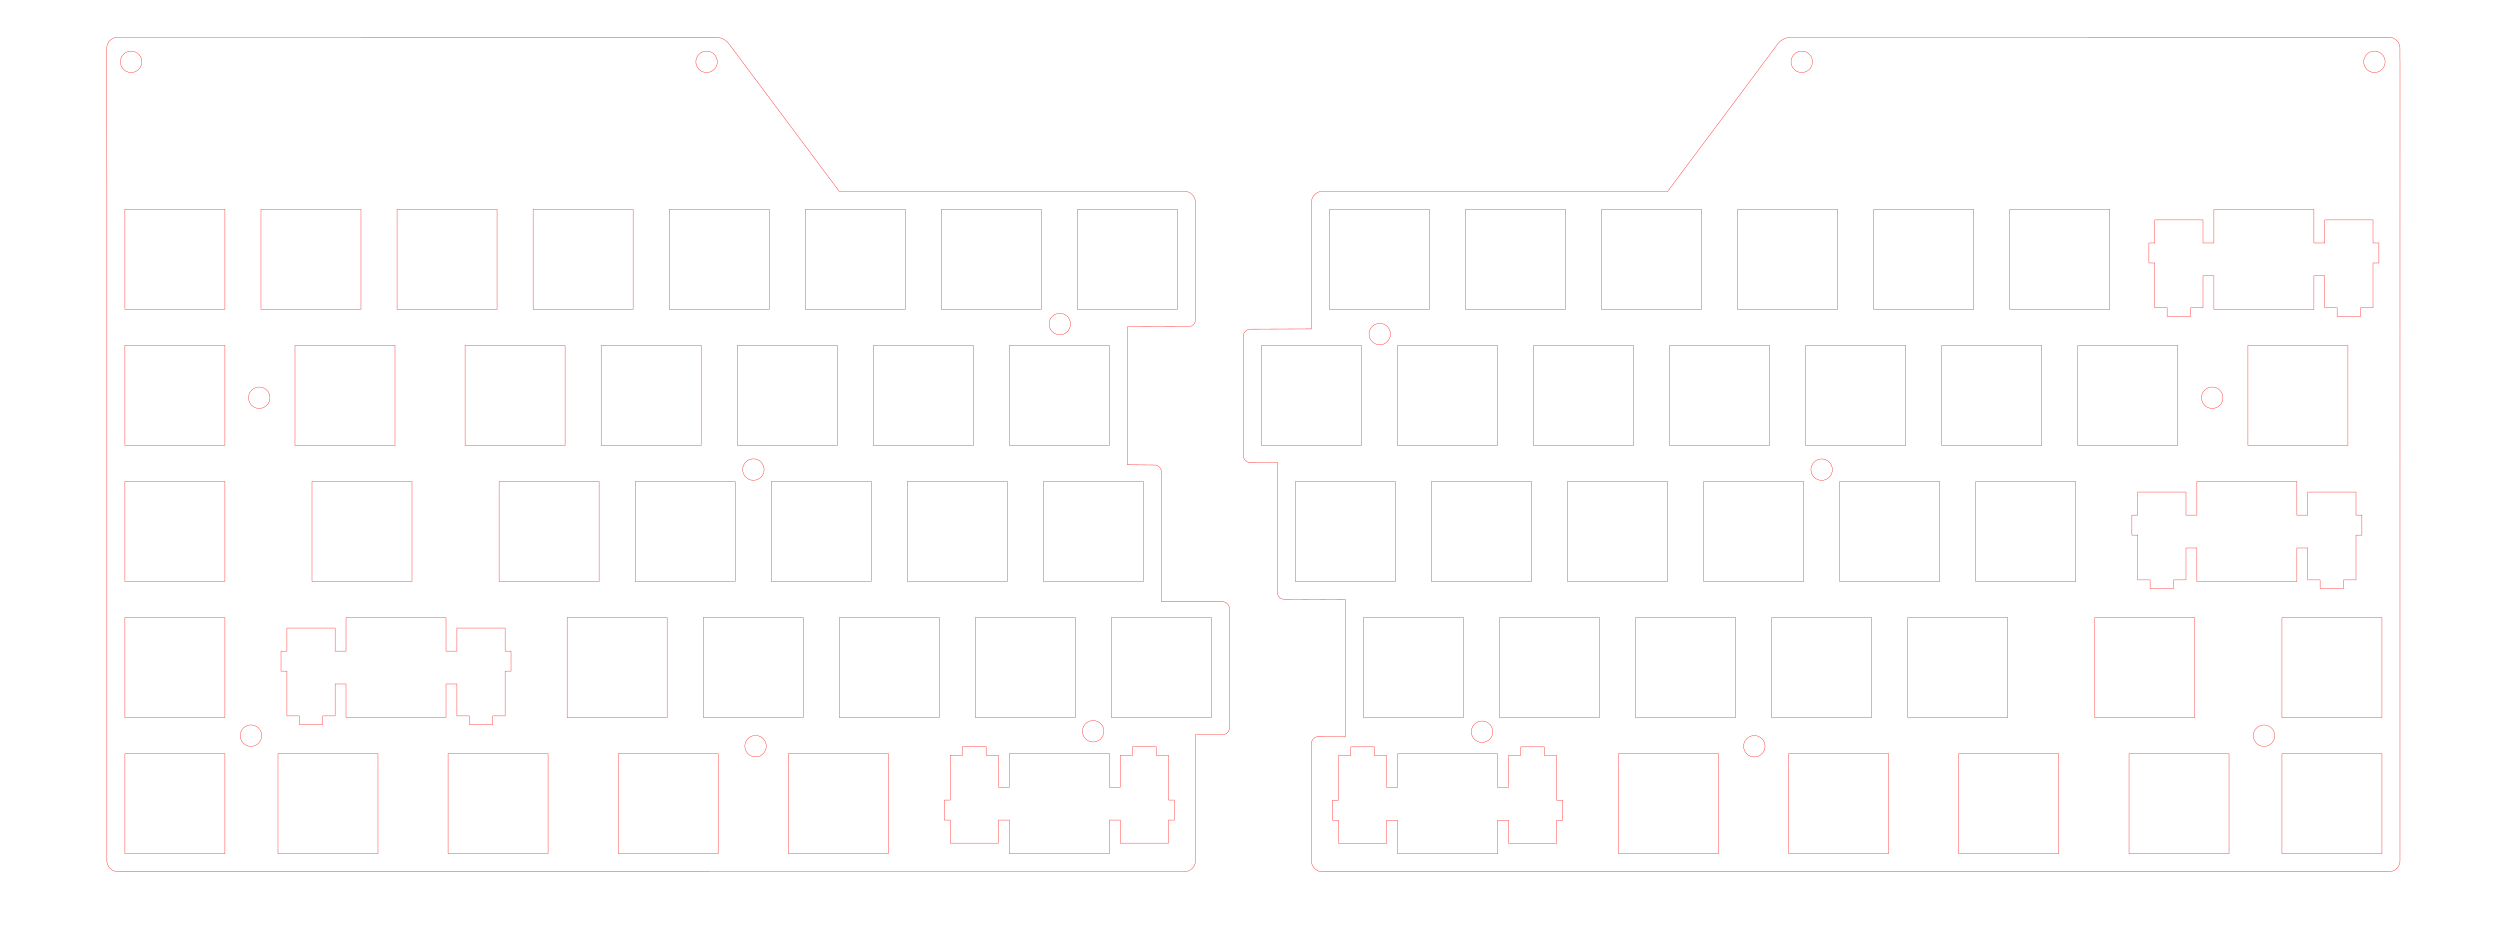 <?xml version="1.0" encoding="UTF-8" standalone="no"?>
<svg
   xmlns:dc="http://purl.org/dc/elements/1.1/"
   xmlns:cc="http://creativecommons.org/ns#"
   xmlns:rdf="http://www.w3.org/1999/02/22-rdf-syntax-ns#"
   xmlns:svg="http://www.w3.org/2000/svg"
   xmlns="http://www.w3.org/2000/svg"
   xmlns:sodipodi="http://sodipodi.sourceforge.net/DTD/sodipodi-0.dtd"
   xmlns:inkscape="http://www.inkscape.org/namespaces/inkscape"
   sodipodi:docname="unk-plate-layout.svg"
   inkscape:version="1.0 (1.0+r73+1)"
   id="svg5110"
   version="1.1"
   viewBox="0 0 350.0 130.0"
   height="130.0mm"
   width="350.0mm">
  <defs
     id="defs5104" />
  <sodipodi:namedview
     inkscape:window-maximized="1"
     inkscape:window-y="27"
     inkscape:window-x="39"
     inkscape:window-height="1025"
     inkscape:window-width="1881"
     showgrid="false"
     inkscape:document-rotation="0"
     inkscape:current-layer="g192"
     inkscape:document-units="mm"
     inkscape:cy="98.832942"
     inkscape:cx="187.34855"
     inkscape:zoom="2.5894954"
     inkscape:pageshadow="2"
     inkscape:pageopacity="0.0"
     borderopacity="1.0"
     bordercolor="#666666"
     pagecolor="#ffffff"
     id="base"
     showguides="true"
     inkscape:guide-bbox="true"
     borderlayer="true">
    <inkscape:grid
       id="grid156"
       units="mm"
       type="xygrid"
       empspacing="1"
       spacingy="2.54"
       spacingx="2.54" />
  </sodipodi:namedview>
  <g
     style="display:none"
     id="g162"
     sodipodi:insensitive="true"
     inkscape:groupmode="layer"
     inkscape:label="[fixed] BG">
    <rect
       id="rect160"
       style="fill:#ffffff;fill-opacity:1;stroke:none"
       height="130"
       width="350"
       y="0"
       x="0" />
  </g>
  <g
     style="display:none"
     sodipodi:insensitive="true"
     id="g164"
     inkscape:groupmode="layer"
     inkscape:label="F.Cu" />
  <g
     style="display:none"
     sodipodi:insensitive="true"
     id="g166"
     inkscape:groupmode="layer"
     inkscape:label="B.Cu-disabled" />
  <g
     style="display:none"
     sodipodi:insensitive="true"
     id="g168"
     inkscape:groupmode="layer"
     inkscape:label="B.Adhes-disabled" />
  <g
     style="display:none"
     sodipodi:insensitive="true"
     id="g170"
     inkscape:groupmode="layer"
     inkscape:label="F.Adhes-disabled" />
  <g
     style="display:none"
     sodipodi:insensitive="true"
     id="g172"
     inkscape:groupmode="layer"
     inkscape:label="B.Paste-disabled" />
  <g
     style="display:none"
     sodipodi:insensitive="true"
     id="g174"
     inkscape:groupmode="layer"
     inkscape:label="F.Paste-disabled" />
  <g
     style="display:none"
     sodipodi:insensitive="true"
     id="g176"
     inkscape:groupmode="layer"
     inkscape:label="B.SilkS-disabled" />
  <g
     style="display:none"
     sodipodi:insensitive="true"
     id="g178"
     inkscape:groupmode="layer"
     inkscape:label="F.SilkS-disabled" />
  <g
     style="display:none"
     sodipodi:insensitive="true"
     id="g180"
     inkscape:groupmode="layer"
     inkscape:label="B.Mask-disabled" />
  <g
     style="display:none"
     sodipodi:insensitive="true"
     id="g184"
     inkscape:groupmode="layer"
     inkscape:label="Dwgs.User-disabled" />
  <g
     style="display:none"
     sodipodi:insensitive="true"
     id="g186"
     inkscape:groupmode="layer"
     inkscape:label="Cmts.User-disabled" />
  <g
     style="display:none"
     sodipodi:insensitive="true"
     id="g188"
     inkscape:groupmode="layer"
     inkscape:label="Eco1.User-disabled" />
  <g
     style="display:none"
     sodipodi:insensitive="true"
     id="g190"
     inkscape:groupmode="layer"
     inkscape:label="Eco2.User-disabled" />
  <g
     style="display:none"
     sodipodi:insensitive="true"
     id="g194"
     inkscape:groupmode="layer"
     inkscape:label="Margin-disabled" />
  <g
     style="display:none"
     sodipodi:insensitive="true"
     id="g196"
     inkscape:groupmode="layer"
     inkscape:label="B.CrtYd-disabled" />
  <g
     style="display:none"
     sodipodi:insensitive="true"
     id="g198"
     inkscape:groupmode="layer"
     inkscape:label="F.CrtYd-disabled" />
  <g
     style="display:none"
     sodipodi:insensitive="true"
     id="g200"
     inkscape:groupmode="layer"
     inkscape:label="B.Fab-disabled" />
  <g
     style="display:none"
     sodipodi:insensitive="true"
     id="g202"
     inkscape:groupmode="layer"
     inkscape:label="F.Fab-disabled" />
  <g
     style="display:none"
     sodipodi:insensitive="true"
     id="g204"
     inkscape:groupmode="layer"
     inkscape:label="Drill">
    <g
       id="text1889"
       style="font-style:normal;font-weight:normal;font-size:10.583px;line-height:1.25;font-family:sans-serif;fill:#000000;fill-opacity:1;stroke:none;stroke-width:0.265" />
    <g
       id="text1893"
       style="font-size:7.056px;line-height:1.25;font-family:sans-serif;stroke-width:0.265" />
  </g>
  <g
     id="g182"
     inkscape:groupmode="layer"
     inkscape:label="F.Mask"
     sodipodi:insensitive="true"
     style="display:none">
    <g
       style="display:inline;opacity:1;stroke:#000000"
       id="g2959">
      <path
         inkscape:connector-curvature="0"
         d="m 110.371,105.507 v 14 h 14 v -14 h -14"
         style="display:inline;fill:none;stroke:#000000;stroke-width:0.05mm"
         id="path2889" />
      <path
         inkscape:connector-curvature="0"
         d="m 86.543,119.507 h 14 v -14 H 86.543 v 14"
         style="display:inline;fill:none;stroke:#000000;stroke-width:0.05mm"
         id="path2891" />
      <path
         inkscape:connector-curvature="0"
         d="m 76.73,119.507 v -14 h -14 v 14 h 14"
         style="display:inline;fill:none;stroke:#000000;stroke-width:0.05mm"
         id="path2893" />
      <path
         inkscape:connector-curvature="0"
         d="m 52.918,105.507 h -14 v 14 h 14 v -14"
         style="display:inline;fill:none;stroke:#000000;stroke-width:0.05mm"
         id="path2895" />
      <path
         inkscape:connector-curvature="0"
         d="m 17.487,105.507 v 14 h 14 v -14 h -14"
         style="display:inline;fill:none;stroke:#000000;stroke-width:0.05mm"
         id="path2897" />
      <path
         inkscape:connector-curvature="0"
         d="m 63.968,91.157 h -1.525 v -4.7 h -14 v 4.7 h -1.525 v -3.23 h -6.75 v 3.23 h -0.825 v 2.8 h 0.825 v 6.27 h 1.725 v 1.2 h 3.3 v -1.2 h 1.725 v -4.47 h 1.525 v 4.7 h 14 v -4.7 h 1.525 v 4.47 h 1.725 v 1.2 h 3.3 v -1.2 h 1.725 v -6.27 h 0.825 v -2.8 h -0.825 v -3.23 h -6.75 v 3.23"
         style="display:inline;fill:none;stroke:#000000;stroke-width:0.05mm"
         id="path2899" />
      <path
         inkscape:connector-curvature="0"
         d="M 169.599,100.457 V 86.457 h -14 v 14 h 14"
         style="display:inline;fill:none;stroke:#000000;stroke-width:0.05mm"
         id="path2901" />
      <path
         inkscape:connector-curvature="0"
         d="m 150.549,86.457 h -14 v 14 h 14 V 86.457"
         style="display:inline;fill:none;stroke:#000000;stroke-width:0.05mm"
         id="path2903" />
      <path
         inkscape:connector-curvature="0"
         d="m 117.499,86.457 v 14 h 14 V 86.457 h -14"
         style="display:inline;fill:none;stroke:#000000;stroke-width:0.05mm"
         id="path2905" />
      <path
         inkscape:connector-curvature="0"
         d="M 98.449,100.457 H 112.449 V 86.457 H 98.449 v 14"
         style="display:inline;fill:none;stroke:#000000;stroke-width:0.05mm"
         id="path2907" />
      <path
         inkscape:connector-curvature="0"
         d="M 93.399,100.457 V 86.457 h -14 v 14 h 14"
         style="display:inline;fill:none;stroke:#000000;stroke-width:0.05mm"
         id="path2909" />
      <path
         inkscape:connector-curvature="0"
         d="m 31.487,86.457 h -14 v 14 h 14 V 86.457"
         style="display:inline;fill:none;stroke:#000000;stroke-width:0.05mm"
         id="path2911" />
      <path
         inkscape:connector-curvature="0"
         d="m 146.074,67.407 v 14 h 14 v -14 h -14"
         style="display:inline;fill:none;stroke:#000000;stroke-width:0.05mm"
         id="path2913" />
      <path
         inkscape:connector-curvature="0"
         d="m 127.024,81.407 h 14 v -14 h -14 v 14"
         style="display:inline;fill:none;stroke:#000000;stroke-width:0.05mm"
         id="path2915" />
      <path
         inkscape:connector-curvature="0"
         d="m 121.974,81.407 v -14 h -14 v 14 h 14"
         style="display:inline;fill:none;stroke:#000000;stroke-width:0.05mm"
         id="path2917" />
      <path
         inkscape:connector-curvature="0"
         d="M 102.924,67.407 H 88.924 v 14 h 14 v -14"
         style="display:inline;fill:none;stroke:#000000;stroke-width:0.05mm"
         id="path2919" />
      <path
         inkscape:connector-curvature="0"
         d="m 69.874,67.407 v 14 h 14 v -14 h -14"
         style="display:inline;fill:none;stroke:#000000;stroke-width:0.05mm"
         id="path2921" />
      <path
         inkscape:connector-curvature="0"
         d="m 43.68,81.407 h 14 v -14 h -14 v 14"
         style="display:inline;fill:none;stroke:#000000;stroke-width:0.05mm"
         id="path2923" />
      <path
         inkscape:connector-curvature="0"
         d="m 31.487,81.407 v -14 h -14 v 14 h 14"
         style="display:inline;fill:none;stroke:#000000;stroke-width:0.05mm"
         id="path2925" />
      <path
         inkscape:connector-curvature="0"
         d="m 155.312,48.357 h -14 v 14 h 14 v -14"
         style="display:inline;fill:none;stroke:#000000;stroke-width:0.05mm"
         id="path2927" />
      <path
         inkscape:connector-curvature="0"
         d="m 122.262,48.357 v 14 h 14 v -14 h -14"
         style="display:inline;fill:none;stroke:#000000;stroke-width:0.05mm"
         id="path2929" />
      <path
         inkscape:connector-curvature="0"
         d="m 103.212,62.357 h 14 v -14 h -14 v 14"
         style="display:inline;fill:none;stroke:#000000;stroke-width:0.05mm"
         id="path2931" />
      <path
         inkscape:connector-curvature="0"
         d="m 98.162,62.357 v -14 h -14 v 14 h 14"
         style="display:inline;fill:none;stroke:#000000;stroke-width:0.05mm"
         id="path2933" />
      <path
         inkscape:connector-curvature="0"
         d="m 79.112,48.357 h -14 v 14 h 14 v -14"
         style="display:inline;fill:none;stroke:#000000;stroke-width:0.05mm"
         id="path2935" />
      <path
         inkscape:connector-curvature="0"
         d="m 41.299,48.357 v 14 h 14 v -14 h -14"
         style="display:inline;fill:none;stroke:#000000;stroke-width:0.05mm"
         id="path2937" />
      <path
         inkscape:connector-curvature="0"
         d="m 17.487,62.357 h 14 v -14 h -14 v 14"
         style="display:inline;fill:none;stroke:#000000;stroke-width:0.05mm"
         id="path2939" />
      <path
         inkscape:connector-curvature="0"
         d="m 164.837,43.307 v -14 h -14 v 14 h 14"
         style="display:inline;fill:none;stroke:#000000;stroke-width:0.05mm"
         id="path2941" />
      <path
         inkscape:connector-curvature="0"
         d="m 145.787,29.307 h -14.001 v 14 h 14.001 v -14"
         style="display:inline;fill:none;stroke:#000000;stroke-width:0.05mm"
         id="path2943" />
      <path
         inkscape:connector-curvature="0"
         d="m 112.736,29.307 v 14 h 14 v -14 h -14"
         style="display:inline;fill:none;stroke:#000000;stroke-width:0.05mm"
         id="path2945" />
      <path
         inkscape:connector-curvature="0"
         d="m 93.687,43.307 h 14 v -14 H 93.687 v 14"
         style="display:inline;fill:none;stroke:#000000;stroke-width:0.05mm"
         id="path2947" />
      <path
         inkscape:connector-curvature="0"
         d="m 88.637,43.307 v -14 h -14 v 14 h 14"
         style="display:inline;fill:none;stroke:#000000;stroke-width:0.05mm"
         id="path2949" />
      <path
         inkscape:connector-curvature="0"
         d="m 69.587,29.307 h -14 v 14 h 14 v -14"
         style="display:inline;fill:none;stroke:#000000;stroke-width:0.05mm"
         id="path2951" />
      <path
         inkscape:connector-curvature="0"
         d="m 36.537,29.307 v 14 h 14 v -14 h -14"
         style="display:inline;fill:none;stroke:#000000;stroke-width:0.05mm"
         id="path2953" />
      <path
         inkscape:connector-curvature="0"
         d="m 17.487,43.307 h 14 v -14 h -14 v 14"
         style="display:inline;fill:none;stroke:#000000;stroke-width:0.05mm"
         id="path2955" />
      <path
         id="path2957"
         style="display:inline;fill:none;stroke:#000000;stroke-width:0.05mm"
         d="m 163.59,112.009 h 0.825 v 2.8 h -0.825 v 3.23 h -6.75 v -3.23 h -1.525 v 4.7 h -14.001 v -4.7 h -1.524 v 3.23 h -6.75 v -3.23 h -0.825 v -2.8 h 0.825 v -6.269 h 1.725 v -1.201 h 3.3 v 1.201 h 1.725 v 4.47 h 1.524 v -4.701 h 14.001 v 4.701 h 1.525 v -4.47 h 1.725 v -1.201 h 3.3 v 1.201 h 1.725 v 6.269"
         inkscape:connector-curvature="0" />
    </g>
    <g
       style="display:inline;opacity:1;stroke:#000000"
       id="g3189">
      <path
         inkscape:export-ydpi="96"
         inkscape:export-xdpi="96"
         sodipodi:nodetypes="ccccc"
         inkscape:connector-curvature="0"
         id="path3119"
         style="display:inline;fill:none;stroke:#000000;stroke-width:0.05mm"
         d="m 333.472,119.517 v -14 h -14 v 14 h 14" />
      <path
         inkscape:export-ydpi="96"
         inkscape:export-xdpi="96"
         sodipodi:nodetypes="ccccc"
         inkscape:connector-curvature="0"
         id="path3121"
         style="display:inline;fill:none;stroke:#000000;stroke-width:0.05mm"
         d="m 312.065,119.517 v -14 h -14 v 14 h 14" />
      <path
         inkscape:export-ydpi="96"
         inkscape:export-xdpi="96"
         sodipodi:nodetypes="ccccc"
         inkscape:connector-curvature="0"
         id="path3123"
         style="display:inline;fill:none;stroke:#000000;stroke-width:0.05mm"
         d="m 288.227,119.517 v -14 h -14 v 14 h 14" />
      <path
         inkscape:export-ydpi="96"
         inkscape:export-xdpi="96"
         sodipodi:nodetypes="ccccc"
         inkscape:connector-curvature="0"
         id="path3125"
         style="display:inline;fill:none;stroke:#000000;stroke-width:0.05mm"
         d="m 264.415,119.517 v -14 h -14 v 14 h 14" />
      <path
         inkscape:export-ydpi="96"
         inkscape:export-xdpi="96"
         sodipodi:nodetypes="ccccc"
         inkscape:connector-curvature="0"
         id="path3127"
         style="display:inline;fill:none;stroke:#000000;stroke-width:0.05mm"
         d="m 240.602,119.517 v -14 h -14 v 14 h 14" />
      <path
         inkscape:export-ydpi="96"
         inkscape:export-xdpi="96"
         sodipodi:nodetypes="ccccc"
         inkscape:connector-curvature="0"
         id="path3129"
         style="display:inline;fill:none;stroke:#000000;stroke-width:0.05mm"
         d="M 333.471,100.467 V 86.467 h -14 v 14 h 14" />
      <path
         inkscape:export-ydpi="96"
         inkscape:export-xdpi="96"
         sodipodi:nodetypes="ccccc"
         inkscape:connector-curvature="0"
         id="path3131"
         style="display:inline;fill:none;stroke:#000000;stroke-width:0.05mm"
         d="M 307.278,100.467 V 86.467 h -14 v 14 h 14" />
      <path
         inkscape:export-ydpi="96"
         inkscape:export-xdpi="96"
         sodipodi:nodetypes="ccccc"
         inkscape:connector-curvature="0"
         id="path3133"
         style="display:inline;fill:none;stroke:#000000;stroke-width:0.05mm"
         d="M 281.084,100.467 V 86.467 h -14 v 14 h 14" />
      <path
         inkscape:export-ydpi="96"
         inkscape:export-xdpi="96"
         sodipodi:nodetypes="ccccc"
         inkscape:connector-curvature="0"
         id="path3135"
         style="display:inline;fill:none;stroke:#000000;stroke-width:0.05mm"
         d="M 262.034,100.467 V 86.467 h -14 v 14 h 14" />
      <path
         inkscape:export-ydpi="96"
         inkscape:export-xdpi="96"
         sodipodi:nodetypes="ccccc"
         inkscape:connector-curvature="0"
         id="path3137"
         style="display:inline;fill:none;stroke:#000000;stroke-width:0.05mm"
         d="M 242.984,100.467 V 86.467 h -14 v 14 h 14" />
      <path
         inkscape:export-ydpi="96"
         inkscape:export-xdpi="96"
         sodipodi:nodetypes="ccccc"
         inkscape:connector-curvature="0"
         id="path3139"
         style="display:inline;fill:none;stroke:#000000;stroke-width:0.05mm"
         d="M 223.934,100.467 V 86.467 h -14 v 14 h 14" />
      <path
         inkscape:export-ydpi="96"
         inkscape:export-xdpi="96"
         sodipodi:nodetypes="ccccc"
         inkscape:connector-curvature="0"
         id="path3141"
         style="display:inline;fill:none;stroke:#000000;stroke-width:0.05mm"
         d="M 204.884,100.467 V 86.467 h -14 v 14 h 14" />
      <path
         inkscape:export-ydpi="96"
         inkscape:export-xdpi="96"
         sodipodi:nodetypes="ccccccccccccccccccccccccccccccccccccc"
         inkscape:connector-curvature="0"
         id="path3143"
         style="display:inline;fill:none;stroke:#000000;stroke-width:0.05mm"
         d="m 324.815,81.186 v 1.201 h 3.3 v -1.201 h 1.725 v -6.269 h 0.825 v -2.8 h -0.825 v -3.23 h -6.75 v 3.23 h -1.525 v -4.7 h -14 v 4.7 h -1.525 v -3.23 h -6.751 v 3.23 h -0.824 v 2.8 h 0.824 v 6.269 h 1.726 v 1.201 h 3.3 v -1.201 h 1.725 v -4.469 h 1.525 v 4.7 h 14 v -4.7 h 1.525 v 4.469 h 1.725" />
      <path
         inkscape:export-ydpi="96"
         inkscape:export-xdpi="96"
         sodipodi:nodetypes="ccccc"
         inkscape:connector-curvature="0"
         id="path3145"
         style="display:inline;fill:none;stroke:#000000;stroke-width:0.05mm"
         d="m 290.609,81.417 v -14 h -14 v 14 h 14" />
      <path
         inkscape:export-ydpi="96"
         inkscape:export-xdpi="96"
         sodipodi:nodetypes="ccccc"
         inkscape:connector-curvature="0"
         id="path3147"
         style="display:inline;fill:none;stroke:#000000;stroke-width:0.05mm"
         d="m 271.559,81.417 v -14 h -14 v 14 h 14" />
      <path
         inkscape:export-ydpi="96"
         inkscape:export-xdpi="96"
         sodipodi:nodetypes="ccccc"
         inkscape:connector-curvature="0"
         id="path3149"
         style="display:inline;fill:none;stroke:#000000;stroke-width:0.05mm"
         d="m 252.509,81.417 v -14 h -14 v 14 h 14" />
      <path
         inkscape:export-ydpi="96"
         inkscape:export-xdpi="96"
         sodipodi:nodetypes="ccccc"
         inkscape:connector-curvature="0"
         id="path3151"
         style="display:inline;fill:none;stroke:#000000;stroke-width:0.05mm"
         d="m 233.459,81.417 v -14 h -14 v 14 h 14" />
      <path
         inkscape:export-ydpi="96"
         inkscape:export-xdpi="96"
         sodipodi:nodetypes="ccccc"
         inkscape:connector-curvature="0"
         id="path3153"
         style="display:inline;fill:none;stroke:#000000;stroke-width:0.05mm"
         d="m 214.409,81.417 v -14 h -14 v 14 h 14" />
      <path
         inkscape:export-ydpi="96"
         inkscape:export-xdpi="96"
         sodipodi:nodetypes="ccccc"
         inkscape:connector-curvature="0"
         id="path3155"
         style="display:inline;fill:none;stroke:#000000;stroke-width:0.05mm"
         d="m 195.359,81.417 v -14 h -14 v 14 h 14" />
      <path
         inkscape:export-ydpi="96"
         inkscape:export-xdpi="96"
         sodipodi:nodetypes="ccccc"
         inkscape:connector-curvature="0"
         id="path3157"
         style="display:inline;fill:none;stroke:#000000;stroke-width:0.05mm"
         d="m 328.709,62.367 v -14 h -14 v 14 h 14" />
      <path
         inkscape:export-ydpi="96"
         inkscape:export-xdpi="96"
         sodipodi:nodetypes="ccccc"
         inkscape:connector-curvature="0"
         id="path3159"
         style="display:inline;fill:none;stroke:#000000;stroke-width:0.05mm"
         d="m 304.897,62.367 v -14 h -14.001 v 14 h 14.001" />
      <path
         inkscape:export-ydpi="96"
         inkscape:export-xdpi="96"
         sodipodi:nodetypes="ccccc"
         inkscape:connector-curvature="0"
         id="path3161"
         style="display:inline;fill:none;stroke:#000000;stroke-width:0.05mm"
         d="m 285.846,62.367 v -14 h -14 v 14 h 14" />
      <path
         inkscape:export-ydpi="96"
         inkscape:export-xdpi="96"
         sodipodi:nodetypes="ccccc"
         inkscape:connector-curvature="0"
         id="path3163"
         style="display:inline;fill:none;stroke:#000000;stroke-width:0.05mm"
         d="m 266.797,62.367 v -14 h -14 v 14 h 14" />
      <path
         inkscape:export-ydpi="96"
         inkscape:export-xdpi="96"
         sodipodi:nodetypes="ccccc"
         inkscape:connector-curvature="0"
         id="path3165"
         style="display:inline;fill:none;stroke:#000000;stroke-width:0.05mm"
         d="m 247.747,62.367 v -14 h -14 v 14 h 14" />
      <path
         inkscape:export-ydpi="96"
         inkscape:export-xdpi="96"
         sodipodi:nodetypes="ccccc"
         inkscape:connector-curvature="0"
         id="path3167"
         style="display:inline;fill:none;stroke:#000000;stroke-width:0.05mm"
         d="m 228.697,62.367 v -14 h -14 v 14 h 14" />
      <path
         inkscape:export-ydpi="96"
         inkscape:export-xdpi="96"
         sodipodi:nodetypes="ccccc"
         inkscape:connector-curvature="0"
         id="path3169"
         style="display:inline;fill:none;stroke:#000000;stroke-width:0.05mm"
         d="m 209.647,62.367 v -14 h -14 v 14 h 14" />
      <path
         inkscape:export-ydpi="96"
         inkscape:export-xdpi="96"
         sodipodi:nodetypes="ccccc"
         inkscape:connector-curvature="0"
         id="path3171"
         style="display:inline;fill:none;stroke:#000000;stroke-width:0.05mm"
         d="m 190.597,62.367 v -14 h -14 v 14 h 14" />
      <path
         inkscape:export-ydpi="96"
         inkscape:export-xdpi="96"
         sodipodi:nodetypes="ccccccccccccccccccccccccccccccccccccc"
         inkscape:connector-curvature="0"
         id="path3173"
         style="display:inline;fill:none;stroke:#000000;stroke-width:0.05mm"
         d="m 327.197,43.087 v 1.2 h 3.3 v -1.2 h 1.725 v -6.27 h 0.825 v -2.8 h -0.825 v -3.23 h -6.75 v 3.23 h -1.525 v -4.7 h -14 v 4.7 h -1.525 v -3.23 h -6.75 v 3.23 h -0.825 v 2.8 h 0.825 v 6.27 h 1.725 v 1.2 h 3.3 v -1.2 h 1.725 v -4.47 h 1.525 v 4.7 h 14 v -4.7 h 1.525 v 4.47 h 1.725" />
      <path
         inkscape:export-ydpi="96"
         inkscape:export-xdpi="96"
         sodipodi:nodetypes="ccccc"
         inkscape:connector-curvature="0"
         id="path3175"
         style="display:inline;fill:none;stroke:#000000;stroke-width:0.05mm"
         d="m 295.372,43.317 v -14 h -14 v 14 h 14" />
      <path
         inkscape:export-ydpi="96"
         inkscape:export-xdpi="96"
         sodipodi:nodetypes="ccccc"
         inkscape:connector-curvature="0"
         id="path3177"
         style="display:inline;fill:none;stroke:#000000;stroke-width:0.05mm"
         d="m 276.322,43.317 v -14 h -14 v 14 h 14" />
      <path
         inkscape:export-ydpi="96"
         inkscape:export-xdpi="96"
         sodipodi:nodetypes="ccccc"
         inkscape:connector-curvature="0"
         id="path3179"
         style="display:inline;fill:none;stroke:#000000;stroke-width:0.05mm"
         d="m 257.272,43.317 v -14 h -14 v 14 h 14" />
      <path
         inkscape:export-ydpi="96"
         inkscape:export-xdpi="96"
         sodipodi:nodetypes="ccccc"
         inkscape:connector-curvature="0"
         id="path3181"
         style="display:inline;fill:none;stroke:#000000;stroke-width:0.05mm"
         d="m 238.222,43.317 v -14 h -14 v 14 h 14" />
      <path
         inkscape:export-ydpi="96"
         inkscape:export-xdpi="96"
         sodipodi:nodetypes="ccccc"
         inkscape:connector-curvature="0"
         id="path3183"
         style="display:inline;fill:none;stroke:#000000;stroke-width:0.05mm"
         d="m 219.172,43.317 v -14 h -14 v 14 h 14" />
      <path
         inkscape:export-ydpi="96"
         inkscape:export-xdpi="96"
         sodipodi:nodetypes="ccccc"
         inkscape:connector-curvature="0"
         id="path3185"
         style="display:inline;fill:none;stroke:#000000;stroke-width:0.05mm"
         d="m 200.122,43.317 v -14 h -14 v 14 h 14" />
      <path
         d="m 212.908,105.762 v -1.201 h 3.3 v 1.201 h 1.725 v 6.269 h 0.825 v 2.8 h -0.825 v 3.23 h -6.75 v -3.23 h -1.525 v 4.7 h -14 v -4.7 h -1.525 v 3.23 h -6.75 v -3.23 h -0.825 v -2.8 h 0.825 v -6.269 h 1.725 v -1.201 h 3.3 v 1.201 h 1.725 v 4.47 h 1.525 v -4.701 h 14 v 4.701 h 1.525 v -4.47 h 1.725"
         style="display:inline;fill:none;stroke:#000000;stroke-width:0.05mm"
         id="path3187"
         inkscape:connector-curvature="0"
         sodipodi:nodetypes="ccccccccccccccccccccccccccccccccccccc"
         inkscape:export-xdpi="96"
         inkscape:export-ydpi="96" />
    </g>
  </g>
  <g
     id="g192"
     inkscape:groupmode="layer"
     inkscape:label="Edge.Cuts"
     style="display:none">
    <g
       id="g1353">
      <path
         sodipodi:nodetypes="cccccccccccccccccccccccccccccccccccccccccccccccccccccccccccccccccccccccccccccccccccccccccccccccccccccccccccc"
         d="m 100.083,5.735 -83.099,0.006 -0.155,0.012 -0.15,0.026 -0.284,0.094 -0.256,0.144 -0.223,0.188 -0.184,0.226 -0.139,0.259 -0.088,0.286 -0.023,0.151 -0.008,0.156 v 0.004 0.002 l 0.017,19.492 v 93.256 l 0.043,0.293 0.095,0.271 0.141,0.246 0.182,0.214 0.218,0.178 0.248,0.136 0.274,0.09 0.294,0.037 H 165.722 l 0.091,0.002 h 0.003 l 0.157,-0.008 0.154,-0.023 0.148,-0.038 0.141,-0.052 0.262,-0.142 0.229,-0.188 0.188,-0.229 0.143,-0.262 0.052,-0.141 0.039,-0.148 0.024,-0.153 0.009,-0.158 V 102.839 l 3.997,-0.001 0.149,-0.048 0.137,-0.069 0.124,-0.088 0.109,-0.106 0.091,-0.12 0.073,-0.135 0.053,-0.146 0.03,-0.156 V 85.279 l -0.001,-0.04 v -0.002 l -0.019,-0.196 -0.056,-0.183 -0.088,-0.166 -0.117,-0.146 -0.141,-0.122 -0.163,-0.095 -0.18,-0.064 -0.193,-0.03 L 162.6,84.232 V 66.065 l -0.021,-0.176 -0.05,-0.165 -0.075,-0.152 -0.099,-0.136 -0.12,-0.117 -0.138,-0.096 -0.154,-0.072 -0.168,-0.046 -3.938,-0.035 V 45.759 l 8.604,-0.024 0.181,-0.031 0.167,-0.061 0.152,-0.088 0.133,-0.113 0.112,-0.134 0.087,-0.153 0.06,-0.168 0.029,-0.181 V 30.413 l -0.005,-1.058 v -0.496 l -0.009,-0.159 -0.023,-0.154 -0.039,-0.148 -0.052,-0.142 -0.142,-0.263 -0.189,-0.229 -0.229,-0.189 -0.262,-0.142 -0.143,-0.052 -0.148,-0.038 -0.154,-0.024 -0.159,-0.008 h -0.494 l -48.136,-0.001 -15.525,-20.77 -0.16,-0.161 -0.172,-0.145 -0.185,-0.129 -0.195,-0.111 -0.204,-0.093 -0.211,-0.075 -0.219,-0.056 -0.224,-0.036 v 3.7e-4"
         style="display:inline;opacity:1;fill:none;stroke:#aa8800;stroke-width:0.05;stroke-miterlimit:4;stroke-dasharray:none"
         id="path1995" />
      <path
         sodipodi:nodetypes="ccccccccccccccccccccccccccccccccccccccccccccccccccccccccccccccccccccccccccccccccccccccccccccccccccccccc"
         d="m 333.857,5.735 -82.905,0.007 -0.235,0.032 -0.229,0.053 -0.223,0.074 -0.214,0.095 -0.204,0.114 -0.194,0.133 -0.18,0.151 -0.167,0.169 -15.494,20.757 H 185.01 l -0.288,0.053 -0.266,0.103 -0.239,0.148 -0.208,0.188 -0.17,0.223 -0.129,0.252 -0.081,0.277 -0.028,0.296 v 0.003 1.551 h -0.004 L 183.596,46.05 l -7.514,0.029 -0.956,0.002 -0.077,0.003 -0.185,0.021 -0.172,0.052 -0.158,0.081 -0.14,0.106 -0.119,0.129 -0.096,0.148 -0.069,0.165 -0.039,0.178 v 16.846 l 0.026,0.186 0.058,0.173 0.086,0.157 0.112,0.138 0.135,0.116 0.154,0.091 0.17,0.063 0.184,0.032 3.838,-0.008 v 18.381 l 0.044,0.137 0.062,0.128 0.078,0.117 0.094,0.104 0.107,0.09 0.12,0.075 0.13,0.058 0.139,0.039 8.751,0.034 v 19.241 l -3.98,-0.009 -0.16,0.048 -0.146,0.073 -0.131,0.094 -0.115,0.114 -0.094,0.131 -0.073,0.146 -0.05,0.159 -0.023,0.169 0.009,16.039 0.058,0.282 0.106,0.262 0.15,0.236 0.188,0.205 0.221,0.168 0.25,0.127 0.273,0.08 0.292,0.028 h 0.071 148.799 l 0.291,-0.043 0.271,-0.094 0.245,-0.139 0.214,-0.181 0.178,-0.216 0.136,-0.247 0.091,-0.272 0.039,-0.292 V 30.161 l 0.003,-21.32 h -0.01 v -1.552 l -0.008,-0.159 -0.023,-0.154 -0.038,-0.148 -0.052,-0.142 -0.142,-0.263 -0.189,-0.229 -0.229,-0.189 -0.263,-0.143 -0.142,-0.052 -0.149,-0.038 -0.154,-0.024 -0.158,-0.008 v -5.1e-4 h -0.003 l -0.055,-0.004"
         style="display:inline;opacity:1;fill:none;stroke:#aa8800;stroke-width:0.05;stroke-miterlimit:4;stroke-dasharray:none"
         id="path1998" />
      <g
         id="g1331">
        <path
           id="path2871"
           style="display:inline;opacity:1;fill:none;stroke:#aa8800;stroke-width:0.05;stroke-miterlimit:4;stroke-dasharray:none;stroke-opacity:1"
           d="m 154.541,102.377 -0.029,0.294 -0.085,0.28 -0.138,0.258 -0.187,0.229 -0.229,0.187 -0.258,0.138 -0.28,0.085 -0.294,0.029 -0.294,-0.029 -0.28,-0.085 -0.258,-0.138 -0.229,-0.187 -0.187,-0.229 -0.138,-0.258 -0.085,-0.28 -0.029,-0.294 0.029,-0.294 0.085,-0.28 0.138,-0.258 0.187,-0.229 0.229,-0.187 0.258,-0.138 0.28,-0.085 0.294,-0.029 0.294,0.029 0.28,0.085 0.258,0.138 0.229,0.187 0.187,0.229 0.138,0.258 0.085,0.28 0.029,0.294" />
        <path
           id="path2873"
           style="display:inline;opacity:1;fill:none;stroke:#aa8800;stroke-width:0.05;stroke-miterlimit:4;stroke-dasharray:none;stroke-opacity:1"
           d="m 149.873,45.364 -0.029,0.294 -0.085,0.28 -0.138,0.258 -0.187,0.228 -0.229,0.187 -0.258,0.138 -0.28,0.085 -0.294,0.029 -0.294,-0.029 -0.28,-0.085 -0.258,-0.138 -0.229,-0.187 -0.187,-0.228 -0.138,-0.258 -0.085,-0.28 -0.029,-0.294 0.029,-0.294 0.085,-0.28 0.138,-0.258 0.187,-0.228 0.229,-0.187 0.258,-0.138 0.28,-0.085 0.294,-0.029 0.294,0.029 0.28,0.085 0.258,0.138 0.229,0.187 0.187,0.228 0.138,0.258 0.085,0.28 0.029,0.294" />
        <path
           id="path2875"
           style="display:inline;opacity:1;fill:none;stroke:#aa8800;stroke-width:0.05;stroke-miterlimit:4;stroke-dasharray:none;stroke-opacity:1"
           d="m 37.791,55.681 -0.029,0.294 -0.085,0.28 -0.138,0.258 -0.187,0.229 -0.229,0.187 -0.258,0.138 -0.28,0.085 -0.294,0.029 -0.294,-0.029 -0.28,-0.085 -0.258,-0.138 -0.228,-0.187 -0.187,-0.229 -0.138,-0.258 -0.085,-0.28 -0.029,-0.294 0.029,-0.294 0.085,-0.28 0.138,-0.258 0.187,-0.229 0.228,-0.187 0.258,-0.138 0.28,-0.085 0.294,-0.029 0.294,0.029 0.28,0.085 0.258,0.138 0.229,0.187 0.187,0.229 0.138,0.258 0.085,0.28 0.029,0.294" />
        <path
           id="path2877"
           style="display:inline;opacity:1;fill:none;stroke:#aa8800;stroke-width:0.05;stroke-miterlimit:4;stroke-dasharray:none;stroke-opacity:1"
           d="m 36.634,102.989 -0.029,0.294 -0.085,0.28 -0.138,0.258 -0.187,0.228 -0.228,0.188 -0.258,0.137 -0.28,0.086 -0.294,0.029 -0.294,-0.029 -0.28,-0.086 -0.258,-0.137 -0.229,-0.188 -0.187,-0.228 -0.138,-0.258 -0.085,-0.28 -0.029,-0.294 0.029,-0.294 0.085,-0.28 0.138,-0.259 0.187,-0.228 0.229,-0.187 0.258,-0.138 0.28,-0.085 0.294,-0.029 0.294,0.029 0.28,0.085 0.258,0.138 0.228,0.187 0.187,0.228 0.138,0.259 0.085,0.28 0.029,0.294" />
        <path
           id="path2879"
           style="display:inline;opacity:1;fill:none;stroke:#aa8800;stroke-width:0.05;stroke-miterlimit:4;stroke-dasharray:none;stroke-opacity:1"
           d="m 106.973,65.741 -0.029,0.294 -0.085,0.28 -0.138,0.258 -0.187,0.229 -0.228,0.187 -0.259,0.138 -0.28,0.085 -0.294,0.029 -0.294,-0.029 -0.28,-0.085 -0.258,-0.138 -0.228,-0.187 -0.188,-0.229 -0.137,-0.258 -0.086,-0.28 -0.029,-0.294 0.029,-0.294 0.086,-0.28 0.137,-0.258 0.188,-0.229 0.228,-0.187 0.258,-0.138 0.28,-0.085 0.294,-0.029 0.294,0.029 0.28,0.085 0.259,0.138 0.228,0.187 0.187,0.229 0.138,0.258 0.085,0.28 0.029,0.294" />
        <path
           id="path2881"
           style="display:inline;opacity:1;fill:none;stroke:#aa8800;stroke-width:0.05;stroke-miterlimit:4;stroke-dasharray:none;stroke-opacity:1"
           d="m 107.279,104.463 -0.029,0.294 -0.085,0.28 -0.138,0.258 -0.187,0.229 -0.229,0.187 -0.258,0.138 -0.28,0.085 -0.294,0.029 -0.294,-0.029 -0.28,-0.085 -0.258,-0.138 -0.229,-0.187 -0.187,-0.229 -0.138,-0.258 -0.085,-0.28 -0.029,-0.294 0.029,-0.294 0.085,-0.28 0.138,-0.258 0.187,-0.229 0.229,-0.187 0.258,-0.138 0.28,-0.085 0.294,-0.029 0.294,0.029 0.28,0.085 0.258,0.138 0.229,0.187 0.187,0.229 0.138,0.258 0.085,0.28 0.029,0.294" />
        <path
           id="path2883"
           style="display:inline;opacity:1;fill:none;stroke:#aa8800;stroke-width:0.05;stroke-miterlimit:4;stroke-dasharray:none;stroke-opacity:1"
           d="m 19.856,8.655 -0.029,0.294 -0.085,0.28 -0.138,0.258 -0.187,0.228 -0.229,0.187 -0.258,0.138 -0.28,0.085 -0.294,0.029 -0.294,-0.029 -0.28,-0.085 L 17.524,9.903 17.296,9.716 17.108,9.487 16.97,9.229 16.885,8.949 l -0.029,-0.294 0.029,-0.294 0.085,-0.28 0.138,-0.258 0.187,-0.228 0.228,-0.187 0.258,-0.138 0.28,-0.085 0.294,-0.029 0.294,0.029 0.28,0.085 0.258,0.138 0.229,0.187 0.187,0.228 0.138,0.258 0.085,0.28 0.029,0.294" />
        <path
           id="path2885"
           style="display:inline;opacity:1;fill:none;stroke:#aa8800;stroke-width:0.05;stroke-miterlimit:4;stroke-dasharray:none;stroke-opacity:1"
           d="m 100.422,8.655 -0.008,0.153 -0.023,0.149 -0.087,0.282 -0.138,0.255 -0.184,0.222 -0.222,0.183 -0.255,0.138 -0.282,0.087 -0.149,0.023 -0.153,0.008 -0.294,-0.029 -0.28,-0.085 L 98.09,9.903 97.861,9.716 97.674,9.487 97.536,9.229 97.451,8.949 l -0.029,-0.294 0.029,-0.294 0.085,-0.28 0.138,-0.258 0.187,-0.228 0.228,-0.187 0.258,-0.138 0.28,-0.085 0.294,-0.029 0.153,0.008 0.149,0.023 0.282,0.087 0.255,0.138 0.222,0.183 0.184,0.222 0.138,0.255 0.087,0.282 0.023,0.149 0.008,0.153" />
      </g>
      <g
         id="g1321">
        <path
           d="m 318.463,102.996 -0.029,0.294 -0.085,0.28 -0.138,0.258 -0.187,0.228 -0.228,0.188 -0.259,0.137 -0.28,0.086 -0.294,0.029 -0.294,-0.029 -0.28,-0.086 -0.258,-0.137 -0.228,-0.188 -0.188,-0.228 -0.137,-0.258 -0.086,-0.28 -0.029,-0.294 0.029,-0.294 0.086,-0.28 0.137,-0.259 0.188,-0.228 0.228,-0.187 0.258,-0.138 0.28,-0.085 0.294,-0.029 0.294,0.029 0.28,0.085 0.259,0.138 0.228,0.187 0.187,0.228 0.138,0.259 0.085,0.28 0.029,0.294"
           style="display:inline;opacity:1;fill:none;stroke:#aa8800;stroke-width:0.05;stroke-miterlimit:4;stroke-dasharray:none;stroke-opacity:1"
           id="path3101" />
        <path
           d="m 194.664,46.769 -0.03,0.294 -0.085,0.28 -0.137,0.258 -0.188,0.228 -0.228,0.187 -0.258,0.138 -0.28,0.085 -0.294,0.029 -0.294,-0.029 -0.28,-0.085 -0.259,-0.138 -0.228,-0.187 -0.187,-0.228 -0.138,-0.258 -0.085,-0.28 -0.029,-0.294 0.029,-0.294 0.085,-0.28 0.138,-0.258 0.187,-0.229 0.228,-0.187 0.259,-0.138 0.28,-0.085 0.294,-0.029 0.294,0.029 0.28,0.085 0.258,0.138 0.228,0.187 0.188,0.229 0.137,0.258 0.085,0.28 0.03,0.294"
           style="display:inline;opacity:1;fill:none;stroke:#aa8800;stroke-width:0.05;stroke-miterlimit:4;stroke-dasharray:none;stroke-opacity:1"
           id="path3103" />
        <path
           d="m 208.987,102.444 -0.029,0.294 -0.085,0.28 -0.138,0.259 -0.187,0.228 -0.229,0.187 -0.258,0.138 -0.28,0.085 -0.294,0.029 -0.294,-0.029 -0.28,-0.085 -0.258,-0.138 -0.229,-0.187 -0.187,-0.228 -0.138,-0.259 -0.085,-0.28 -0.029,-0.294 0.029,-0.294 0.085,-0.28 0.138,-0.258 0.187,-0.228 0.229,-0.188 0.258,-0.137 0.28,-0.086 0.294,-0.029 0.294,0.029 0.28,0.086 0.258,0.137 0.229,0.188 0.187,0.228 0.138,0.258 0.085,0.28 0.029,0.294"
           style="display:inline;opacity:1;fill:none;stroke:#aa8800;stroke-width:0.05;stroke-miterlimit:4;stroke-dasharray:none;stroke-opacity:1"
           id="path3105" />
        <path
           d="m 256.534,65.751 -0.029,0.294 -0.085,0.28 -0.138,0.258 -0.187,0.228 -0.229,0.187 -0.258,0.138 -0.28,0.085 -0.294,0.029 -0.294,-0.029 -0.28,-0.085 -0.258,-0.138 -0.229,-0.187 -0.187,-0.228 -0.138,-0.258 -0.085,-0.28 -0.029,-0.294 0.029,-0.294 0.085,-0.28 0.138,-0.258 0.187,-0.228 0.229,-0.187 0.258,-0.138 0.28,-0.085 0.294,-0.029 0.294,0.029 0.28,0.085 0.258,0.138 0.229,0.187 0.187,0.228 0.138,0.258 0.085,0.28 0.029,0.294"
           style="display:inline;opacity:1;fill:none;stroke:#aa8800;stroke-width:0.05;stroke-miterlimit:4;stroke-dasharray:none;stroke-opacity:1"
           id="path3107" />
        <path
           d="m 308.211,55.681 0.029,0.294 0.085,0.28 0.138,0.258 0.187,0.229 0.228,0.187 0.259,0.138 0.28,0.085 0.294,0.029 0.294,-0.029 0.28,-0.085 0.258,-0.138 0.228,-0.187 0.188,-0.229 0.137,-0.258 0.086,-0.28 0.029,-0.294 -0.029,-0.294 -0.086,-0.28 -0.137,-0.258 -0.188,-0.229 -0.228,-0.187 -0.258,-0.138 -0.28,-0.085 -0.294,-0.029 -0.294,0.029 -0.28,0.085 -0.259,0.138 -0.228,0.187 -0.187,0.229 -0.138,0.258 -0.085,0.28 -0.029,0.294"
           style="display:inline;opacity:1;fill:none;stroke:#aa8800;stroke-width:0.05;stroke-miterlimit:4;stroke-dasharray:none;stroke-opacity:1"
           id="path3109" />
        <path
           d="m 247.105,104.475 -0.03,0.294 -0.085,0.28 -0.137,0.258 -0.188,0.229 -0.228,0.187 -0.258,0.138 -0.28,0.085 -0.294,0.029 -0.294,-0.029 -0.28,-0.085 -0.259,-0.138 -0.228,-0.187 -0.187,-0.229 -0.138,-0.258 -0.085,-0.28 -0.029,-0.294 0.029,-0.294 0.085,-0.28 0.138,-0.258 0.187,-0.228 0.228,-0.188 0.259,-0.138 0.28,-0.085 0.294,-0.029 0.294,0.029 0.28,0.085 0.258,0.138 0.228,0.188 0.188,0.228 0.137,0.258 0.085,0.28 0.03,0.294"
           style="display:inline;opacity:1;fill:none;stroke:#aa8800;stroke-width:0.05;stroke-miterlimit:4;stroke-dasharray:none;stroke-opacity:1"
           id="path3111" />
        <path
           d="m 253.748,8.655 -0.008,0.153 -0.023,0.149 -0.087,0.282 -0.138,0.255 -0.183,0.222 -0.222,0.183 -0.255,0.138 -0.282,0.087 -0.149,0.023 -0.153,0.008 -0.153,-0.008 -0.149,-0.023 -0.282,-0.087 -0.255,-0.138 -0.222,-0.183 -0.183,-0.222 -0.138,-0.255 -0.088,-0.282 -0.022,-0.149 -0.008,-0.153 0.029,-0.294 0.085,-0.28 0.138,-0.258 0.187,-0.228 0.229,-0.187 0.258,-0.138 0.28,-0.085 0.294,-0.029 0.294,0.029 0.28,0.085 0.258,0.138 0.229,0.187 0.187,0.228 0.138,0.258 0.085,0.28 0.029,0.294"
           style="display:inline;opacity:1;fill:none;stroke:#aa8800;stroke-width:0.05;stroke-miterlimit:4;stroke-dasharray:none;stroke-opacity:1"
           id="path3113" />
        <path
           d="m 333.917,8.655 -0.008,0.153 -0.023,0.149 -0.087,0.282 -0.139,0.255 -0.183,0.222 -0.222,0.183 -0.255,0.138 -0.281,0.087 -0.149,0.023 -0.153,0.008 -0.154,-0.008 -0.149,-0.023 -0.281,-0.087 -0.255,-0.138 -0.222,-0.183 -0.183,-0.222 -0.139,-0.255 -0.087,-0.282 -0.023,-0.149 -0.007,-0.153 0.029,-0.294 0.085,-0.28 0.138,-0.258 0.187,-0.228 0.228,-0.187 0.259,-0.138 0.28,-0.085 0.294,-0.029 0.294,0.029 0.28,0.085 0.258,0.138 0.228,0.187 0.188,0.228 0.137,0.258 0.085,0.28 0.03,0.294"
           style="display:inline;opacity:1;fill:none;stroke:#aa8800;stroke-width:0.05;stroke-miterlimit:4;stroke-dasharray:none;stroke-opacity:1"
           id="path3115" />
      </g>
    </g>
  </g>
  <g
     sodipodi:insensitive="true"
     inkscape:groupmode="layer"
     id="layer2"
     inkscape:label="BottomPlate"
     style="display:none">
    <g
       id="g1259">
      <path
         d="m 334.386,5.206 -83.771,0.007 -0.235,0.032 -0.229,0.053 -0.223,0.074 -0.214,0.095 -0.204,0.114 -0.194,0.133 -0.18,0.151 -0.167,0.169 -15.494,20.757 H 185.01 l -0.288,0.053 -0.266,0.103 -0.239,0.148 -0.208,0.188 -0.17,0.223 -0.129,0.252 -0.081,0.277 -0.028,0.296 v 0.003 1.551 h -0.004 l -0.001,16.164 -7.514,0.029 -0.956,0.002 -0.077,0.003 -0.185,0.021 -0.172,0.052 -0.158,0.081 -0.14,0.106 -0.119,0.129 -0.096,0.148 -0.069,0.165 -0.039,0.178 v 16.846 l 0.026,0.186 0.058,0.173 0.086,0.157 0.112,0.138 0.135,0.116 0.154,0.091 0.17,0.063 0.184,0.032 3.838,-0.008 v 18.381 l 0.044,0.137 0.062,0.128 0.078,0.117 0.094,0.104 0.107,0.09 0.12,0.075 0.13,0.058 0.139,0.039 8.751,0.034 v 19.241 l -3.98,-0.009 -0.16,0.048 -0.146,0.073 -0.131,0.094 -0.115,0.114 -0.094,0.131 -0.073,0.146 -0.05,0.159 -0.023,0.169 0.009,16.568 0.058,0.282 0.106,0.262 0.15,0.236 0.188,0.205 0.221,0.168 0.25,0.127 0.273,0.08 0.292,0.028 h 0.071 149.328 l 0.291,-0.043 0.271,-0.094 0.245,-0.139 0.214,-0.181 0.178,-0.216 0.136,-0.247 0.091,-0.272 0.039,-0.292 V 29.632 l 0.003,-21.32 h -0.01 V 6.759 L 335.983,6.601 335.96,6.447 335.922,6.299 335.87,6.156 335.728,5.894 335.539,5.665 335.31,5.476 335.047,5.333 334.905,5.281 334.756,5.243 334.602,5.22 334.444,5.211 v -5.1e-4 h -0.003 L 334.386,5.206"
         style="display:inline;opacity:1;fill:none;stroke:#000080;stroke-width:0.05;stroke-miterlimit:4;stroke-dasharray:none"
         id="path3272" />
      <path
         d="m 100.39,5.206 -83.935,0.006 -0.155,0.012 -0.15,0.026 -0.284,0.094 -0.256,0.144 -0.223,0.188 -0.184,0.226 -0.139,0.259 -0.088,0.286 -0.023,0.151 -0.008,0.156 v 0.004 0.002 l 0.017,20.021 v 93.785 l 0.043,0.293 0.095,0.271 0.141,0.246 0.182,0.214 0.218,0.178 0.248,0.136 0.274,0.09 0.294,0.037 H 165.722 l 0.091,0.002 h 0.003 l 0.157,-0.008 0.154,-0.023 0.148,-0.038 0.141,-0.052 0.262,-0.142 0.229,-0.188 0.188,-0.229 0.143,-0.262 0.052,-0.141 0.039,-0.148 0.024,-0.153 0.009,-0.158 v -17.652 l 3.997,-0.001 0.149,-0.048 0.137,-0.069 0.124,-0.088 0.109,-0.106 0.091,-0.12 0.073,-0.135 0.053,-0.146 0.03,-0.156 V 85.279 l -0.001,-0.04 v -0.002 l -0.019,-0.196 -0.056,-0.183 -0.088,-0.166 -0.117,-0.146 -0.141,-0.122 -0.163,-0.095 -0.18,-0.064 -0.193,-0.03 L 162.6,84.232 V 66.065 l -0.021,-0.176 -0.05,-0.165 -0.075,-0.152 -0.099,-0.136 -0.12,-0.117 -0.138,-0.096 -0.154,-0.072 -0.168,-0.046 -3.938,-0.035 V 45.759 l 8.604,-0.024 0.181,-0.031 0.167,-0.061 0.152,-0.088 0.133,-0.113 0.112,-0.134 0.087,-0.153 0.06,-0.168 0.029,-0.181 v -14.921 l -0.005,-1.058 v -0.496 l -0.009,-0.159 -0.023,-0.154 -0.039,-0.148 -0.052,-0.142 -0.142,-0.263 -0.189,-0.229 -0.229,-0.189 -0.262,-0.142 -0.143,-0.052 -0.148,-0.038 -0.154,-0.024 -0.159,-0.008 h -0.494 L 117.485,26.781 101.96,6.011 101.8,5.85 101.628,5.705 101.443,5.576 101.248,5.465 101.044,5.372 100.833,5.297 100.614,5.241 100.39,5.205 v 3.7e-4"
         style="display:inline;opacity:1;fill:none;stroke:#000080;stroke-width:0.05;stroke-miterlimit:4;stroke-dasharray:none"
         id="path3364" />
      <g
         id="g1213">
        <path
           id="path3366"
           style="display:inline;fill:none;stroke:#000080;stroke-width:0.05;stroke-miterlimit:4;stroke-dasharray:none;stroke-opacity:1"
           d="m 154.541,102.377 -0.029,0.294 -0.085,0.28 -0.138,0.258 -0.187,0.229 -0.229,0.187 -0.258,0.138 -0.28,0.085 -0.294,0.029 -0.294,-0.029 -0.28,-0.085 -0.258,-0.138 -0.229,-0.187 -0.187,-0.229 -0.138,-0.258 -0.085,-0.28 -0.029,-0.294 0.029,-0.294 0.085,-0.28 0.138,-0.258 0.187,-0.229 0.229,-0.187 0.258,-0.138 0.28,-0.085 0.294,-0.029 0.294,0.029 0.28,0.085 0.258,0.138 0.229,0.187 0.187,0.229 0.138,0.258 0.085,0.28 0.029,0.294" />
        <path
           id="path3368"
           style="display:inline;fill:none;stroke:#000080;stroke-width:0.05;stroke-miterlimit:4;stroke-dasharray:none;stroke-opacity:1"
           d="m 149.873,45.364 -0.029,0.294 -0.085,0.28 -0.138,0.258 -0.187,0.228 -0.229,0.187 -0.258,0.138 -0.28,0.085 -0.294,0.029 -0.294,-0.029 -0.28,-0.085 -0.258,-0.138 -0.229,-0.187 -0.187,-0.228 -0.138,-0.258 -0.085,-0.28 -0.029,-0.294 0.029,-0.294 0.085,-0.28 0.138,-0.258 0.187,-0.228 0.229,-0.187 0.258,-0.138 0.28,-0.085 0.294,-0.029 0.294,0.029 0.28,0.085 0.258,0.138 0.229,0.187 0.187,0.228 0.138,0.258 0.085,0.28 0.029,0.294" />
        <path
           id="path3370"
           style="display:inline;fill:none;stroke:#000080;stroke-width:0.05;stroke-miterlimit:4;stroke-dasharray:none;stroke-opacity:1"
           d="m 37.791,55.681 -0.029,0.294 -0.085,0.28 -0.138,0.258 -0.187,0.229 -0.229,0.187 -0.258,0.138 -0.28,0.085 -0.294,0.029 -0.294,-0.029 -0.28,-0.085 -0.258,-0.138 -0.228,-0.187 -0.187,-0.229 -0.138,-0.258 -0.085,-0.28 -0.029,-0.294 0.029,-0.294 0.085,-0.28 0.138,-0.258 0.187,-0.229 0.228,-0.187 0.258,-0.138 0.28,-0.085 0.294,-0.029 0.294,0.029 0.28,0.085 0.258,0.138 0.229,0.187 0.187,0.229 0.138,0.258 0.085,0.28 0.029,0.294" />
        <path
           id="path3372"
           style="display:inline;fill:none;stroke:#000080;stroke-width:0.05;stroke-miterlimit:4;stroke-dasharray:none;stroke-opacity:1"
           d="m 36.634,102.989 -0.029,0.294 -0.085,0.28 -0.138,0.258 -0.187,0.228 -0.228,0.188 -0.258,0.137 -0.28,0.086 -0.294,0.029 -0.294,-0.029 -0.28,-0.086 -0.258,-0.137 -0.229,-0.188 -0.187,-0.228 -0.138,-0.258 -0.085,-0.28 -0.029,-0.294 0.029,-0.294 0.085,-0.28 0.138,-0.259 0.187,-0.228 0.229,-0.187 0.258,-0.138 0.28,-0.085 0.294,-0.029 0.294,0.029 0.28,0.085 0.258,0.138 0.228,0.187 0.187,0.228 0.138,0.259 0.085,0.28 0.029,0.294" />
        <path
           id="path3374"
           style="display:inline;fill:none;stroke:#000080;stroke-width:0.05;stroke-miterlimit:4;stroke-dasharray:none;stroke-opacity:1"
           d="m 106.973,65.741 -0.029,0.294 -0.085,0.28 -0.138,0.258 -0.187,0.229 -0.228,0.187 -0.259,0.138 -0.28,0.085 -0.294,0.029 -0.294,-0.029 -0.28,-0.085 -0.258,-0.138 -0.228,-0.187 -0.188,-0.229 -0.137,-0.258 -0.086,-0.28 -0.029,-0.294 0.029,-0.294 0.086,-0.28 0.137,-0.258 0.188,-0.229 0.228,-0.187 0.258,-0.138 0.28,-0.085 0.294,-0.029 0.294,0.029 0.28,0.085 0.259,0.138 0.228,0.187 0.187,0.229 0.138,0.258 0.085,0.28 0.029,0.294" />
        <path
           id="path3376"
           style="display:inline;fill:none;stroke:#000080;stroke-width:0.05;stroke-miterlimit:4;stroke-dasharray:none;stroke-opacity:1"
           d="m 107.279,104.463 -0.029,0.294 -0.085,0.28 -0.138,0.258 -0.187,0.229 -0.229,0.187 -0.258,0.138 -0.28,0.085 -0.294,0.029 -0.294,-0.029 -0.28,-0.085 -0.258,-0.138 -0.229,-0.187 -0.187,-0.229 -0.138,-0.258 -0.085,-0.28 -0.029,-0.294 0.029,-0.294 0.085,-0.28 0.138,-0.258 0.187,-0.229 0.229,-0.187 0.258,-0.138 0.28,-0.085 0.294,-0.029 0.294,0.029 0.28,0.085 0.258,0.138 0.229,0.187 0.187,0.229 0.138,0.258 0.085,0.28 0.029,0.294" />
        <path
           id="path3378"
           style="display:inline;fill:none;stroke:#000080;stroke-width:0.05;stroke-miterlimit:4;stroke-dasharray:none;stroke-opacity:1"
           d="m 19.856,8.655 -0.029,0.294 -0.085,0.28 -0.138,0.258 -0.187,0.228 -0.229,0.187 -0.258,0.138 -0.28,0.085 -0.294,0.029 -0.294,-0.029 -0.28,-0.085 L 17.524,9.903 17.296,9.716 17.108,9.487 16.97,9.229 16.885,8.949 l -0.029,-0.294 0.029,-0.294 0.085,-0.28 0.138,-0.258 0.187,-0.228 0.228,-0.187 0.258,-0.138 0.28,-0.085 0.294,-0.029 0.294,0.029 0.28,0.085 0.258,0.138 0.229,0.187 0.187,0.228 0.138,0.258 0.085,0.28 0.029,0.294" />
        <path
           id="path3380"
           style="display:inline;fill:none;stroke:#000080;stroke-width:0.05;stroke-miterlimit:4;stroke-dasharray:none;stroke-opacity:1"
           d="m 100.422,8.655 -0.008,0.153 -0.023,0.149 -0.087,0.282 -0.138,0.255 -0.184,0.222 -0.222,0.183 -0.255,0.138 -0.282,0.087 -0.149,0.023 -0.153,0.008 -0.294,-0.029 -0.28,-0.085 L 98.09,9.903 97.861,9.716 97.674,9.487 97.536,9.229 97.451,8.949 l -0.029,-0.294 0.029,-0.294 0.085,-0.28 0.138,-0.258 0.187,-0.228 0.228,-0.187 0.258,-0.138 0.28,-0.085 0.294,-0.029 0.153,0.008 0.149,0.023 0.282,0.087 0.255,0.138 0.222,0.183 0.184,0.222 0.138,0.255 0.087,0.282 0.023,0.149 0.008,0.153" />
        <path
           d="m 36.675,118.026 -0.029,0.294 -0.085,0.28 -0.138,0.258 -0.187,0.229 -0.229,0.187 -0.258,0.138 -0.28,0.085 -0.294,0.029 -0.294,-0.029 -0.28,-0.085 -0.258,-0.138 -0.229,-0.187 -0.187,-0.229 -0.138,-0.258 -0.085,-0.28 -0.029,-0.294 0.029,-0.294 0.085,-0.28 0.138,-0.258 0.187,-0.229 0.229,-0.187 0.258,-0.138 0.28,-0.085 0.294,-0.029 0.294,0.029 0.28,0.085 0.258,0.138 0.229,0.187 0.187,0.229 0.138,0.258 0.085,0.28 0.029,0.294"
           style="display:inline;fill:none;stroke:#000080;stroke-width:0.05;stroke-miterlimit:4;stroke-dasharray:none;stroke-opacity:1"
           id="path1176" />
        <path
           id="path1180"
           style="display:inline;fill:none;stroke:#000080;stroke-width:0.05;stroke-miterlimit:4;stroke-dasharray:none;stroke-opacity:1"
           d="m 129.808,118.026 -0.029,0.294 -0.085,0.28 -0.138,0.258 -0.187,0.229 -0.229,0.187 -0.258,0.138 -0.28,0.085 -0.294,0.029 -0.294,-0.029 -0.28,-0.085 -0.258,-0.138 -0.229,-0.187 -0.187,-0.229 -0.138,-0.258 -0.085,-0.28 -0.029,-0.294 0.029,-0.294 0.085,-0.28 0.138,-0.258 0.187,-0.229 0.229,-0.187 0.258,-0.138 0.28,-0.085 0.294,-0.029 0.294,0.029 0.28,0.085 0.258,0.138 0.229,0.187 0.187,0.229 0.138,0.258 0.085,0.28 0.029,0.294" />
      </g>
      <g
         id="g1233">
        <path
           d="m 318.463,102.996 -0.029,0.294 -0.085,0.28 -0.138,0.258 -0.187,0.228 -0.228,0.188 -0.259,0.137 -0.28,0.086 -0.294,0.029 -0.294,-0.029 -0.28,-0.086 -0.258,-0.137 -0.228,-0.188 -0.188,-0.228 -0.137,-0.258 -0.086,-0.28 -0.029,-0.294 0.029,-0.294 0.086,-0.28 0.137,-0.259 0.188,-0.228 0.228,-0.187 0.258,-0.138 0.28,-0.085 0.294,-0.029 0.294,0.029 0.28,0.085 0.259,0.138 0.228,0.187 0.187,0.228 0.138,0.259 0.085,0.28 0.029,0.294"
           style="display:inline;fill:none;stroke:#000080;stroke-width:0.05;stroke-miterlimit:4;stroke-dasharray:none;stroke-opacity:1"
           id="path3274" />
        <path
           d="m 194.664,46.769 -0.03,0.294 -0.085,0.28 -0.137,0.258 -0.188,0.228 -0.228,0.187 -0.258,0.138 -0.28,0.085 -0.294,0.029 -0.294,-0.029 -0.28,-0.085 -0.259,-0.138 -0.228,-0.187 -0.187,-0.228 -0.138,-0.258 -0.085,-0.28 -0.029,-0.294 0.029,-0.294 0.085,-0.28 0.138,-0.258 0.187,-0.229 0.228,-0.187 0.259,-0.138 0.28,-0.085 0.294,-0.029 0.294,0.029 0.28,0.085 0.258,0.138 0.228,0.187 0.188,0.229 0.137,0.258 0.085,0.28 0.03,0.294"
           style="display:inline;fill:none;stroke:#000080;stroke-width:0.05;stroke-miterlimit:4;stroke-dasharray:none;stroke-opacity:1"
           id="path3276" />
        <path
           d="m 208.987,102.444 -0.029,0.294 -0.085,0.28 -0.138,0.259 -0.187,0.228 -0.229,0.187 -0.258,0.138 -0.28,0.085 -0.294,0.029 -0.294,-0.029 -0.28,-0.085 -0.258,-0.138 -0.229,-0.187 -0.187,-0.228 -0.138,-0.259 -0.085,-0.28 -0.029,-0.294 0.029,-0.294 0.085,-0.28 0.138,-0.258 0.187,-0.228 0.229,-0.188 0.258,-0.137 0.28,-0.086 0.294,-0.029 0.294,0.029 0.28,0.086 0.258,0.137 0.229,0.188 0.187,0.228 0.138,0.258 0.085,0.28 0.029,0.294"
           style="display:inline;fill:none;stroke:#000080;stroke-width:0.05;stroke-miterlimit:4;stroke-dasharray:none;stroke-opacity:1"
           id="path3278" />
        <path
           d="m 256.534,65.751 -0.029,0.294 -0.085,0.28 -0.138,0.258 -0.187,0.228 -0.229,0.187 -0.258,0.138 -0.28,0.085 -0.294,0.029 -0.294,-0.029 -0.28,-0.085 -0.258,-0.138 -0.229,-0.187 -0.187,-0.228 -0.138,-0.258 -0.085,-0.28 -0.029,-0.294 0.029,-0.294 0.085,-0.28 0.138,-0.258 0.187,-0.228 0.229,-0.187 0.258,-0.138 0.28,-0.085 0.294,-0.029 0.294,0.029 0.28,0.085 0.258,0.138 0.229,0.187 0.187,0.228 0.138,0.258 0.085,0.28 0.029,0.294"
           style="display:inline;fill:none;stroke:#000080;stroke-width:0.05;stroke-miterlimit:4;stroke-dasharray:none;stroke-opacity:1"
           id="path3280" />
        <path
           d="m 308.211,55.681 0.029,0.294 0.085,0.28 0.138,0.258 0.187,0.229 0.228,0.187 0.259,0.138 0.28,0.085 0.294,0.029 0.294,-0.029 0.28,-0.085 0.258,-0.138 0.228,-0.187 0.188,-0.229 0.137,-0.258 0.086,-0.28 0.029,-0.294 -0.029,-0.294 -0.086,-0.28 -0.137,-0.258 -0.188,-0.229 -0.228,-0.187 -0.258,-0.138 -0.28,-0.085 -0.294,-0.029 -0.294,0.029 -0.28,0.085 -0.259,0.138 -0.228,0.187 -0.187,0.229 -0.138,0.258 -0.085,0.28 -0.029,0.294"
           style="display:inline;fill:none;stroke:#000080;stroke-width:0.05;stroke-miterlimit:4;stroke-dasharray:none;stroke-opacity:1"
           id="path3282" />
        <path
           d="m 247.105,104.475 -0.03,0.294 -0.085,0.28 -0.137,0.258 -0.188,0.229 -0.228,0.187 -0.258,0.138 -0.28,0.085 -0.294,0.029 -0.294,-0.029 -0.28,-0.085 -0.259,-0.138 -0.228,-0.187 -0.187,-0.229 -0.138,-0.258 -0.085,-0.28 -0.029,-0.294 0.029,-0.294 0.085,-0.28 0.138,-0.258 0.187,-0.228 0.228,-0.188 0.259,-0.138 0.28,-0.085 0.294,-0.029 0.294,0.029 0.28,0.085 0.258,0.138 0.228,0.188 0.188,0.228 0.137,0.258 0.085,0.28 0.03,0.294"
           style="display:inline;fill:none;stroke:#000080;stroke-width:0.05;stroke-miterlimit:4;stroke-dasharray:none;stroke-opacity:1"
           id="path3284" />
        <path
           d="m 253.748,8.655 -0.008,0.153 -0.023,0.149 -0.087,0.282 -0.138,0.255 -0.183,0.222 -0.222,0.183 -0.255,0.138 -0.282,0.087 -0.149,0.023 -0.153,0.008 -0.153,-0.008 -0.149,-0.023 -0.282,-0.087 -0.255,-0.138 -0.222,-0.183 -0.183,-0.222 -0.138,-0.255 -0.088,-0.282 -0.022,-0.149 -0.008,-0.153 0.029,-0.294 0.085,-0.28 0.138,-0.258 0.187,-0.228 0.229,-0.187 0.258,-0.138 0.28,-0.085 0.294,-0.029 0.294,0.029 0.28,0.085 0.258,0.138 0.229,0.187 0.187,0.228 0.138,0.258 0.085,0.28 0.029,0.294"
           style="display:inline;fill:none;stroke:#000080;stroke-width:0.05;stroke-miterlimit:4;stroke-dasharray:none;stroke-opacity:1"
           id="path3286" />
        <path
           d="m 333.917,8.655 -0.008,0.153 -0.023,0.149 -0.087,0.282 -0.139,0.255 -0.183,0.222 -0.222,0.183 -0.255,0.138 -0.281,0.087 -0.149,0.023 -0.153,0.008 -0.154,-0.008 -0.149,-0.023 -0.281,-0.087 -0.255,-0.138 -0.222,-0.183 -0.183,-0.222 -0.139,-0.255 -0.087,-0.282 -0.023,-0.149 -0.007,-0.153 0.029,-0.294 0.085,-0.28 0.138,-0.258 0.187,-0.228 0.228,-0.187 0.259,-0.138 0.28,-0.085 0.294,-0.029 0.294,0.029 0.28,0.085 0.258,0.138 0.228,0.187 0.188,0.228 0.137,0.258 0.085,0.28 0.03,0.294"
           style="display:inline;fill:none;stroke:#000080;stroke-width:0.05;stroke-miterlimit:4;stroke-dasharray:none;stroke-opacity:1"
           id="path3288" />
        <path
           id="path1189"
           style="display:inline;fill:none;stroke:#000080;stroke-width:0.05;stroke-miterlimit:4;stroke-dasharray:none;stroke-opacity:1"
           d="m 314.273,118.026 0.029,0.294 0.085,0.28 0.138,0.258 0.187,0.229 0.229,0.187 0.258,0.138 0.28,0.085 0.294,0.029 0.294,-0.029 0.28,-0.085 0.258,-0.138 0.229,-0.187 0.187,-0.229 0.138,-0.258 0.085,-0.28 0.029,-0.294 -0.029,-0.294 -0.085,-0.28 -0.138,-0.258 -0.187,-0.229 -0.229,-0.187 -0.258,-0.138 -0.28,-0.085 -0.294,-0.029 -0.294,0.029 -0.28,0.085 -0.258,0.138 -0.229,0.187 -0.187,0.229 -0.138,0.258 -0.085,0.28 -0.029,0.294" />
        <path
           d="m 221.139,118.026 0.029,0.294 0.085,0.28 0.138,0.258 0.187,0.229 0.229,0.187 0.258,0.138 0.28,0.085 0.294,0.029 0.294,-0.029 0.28,-0.085 0.258,-0.138 0.229,-0.187 0.187,-0.229 0.138,-0.258 0.085,-0.28 0.029,-0.294 -0.029,-0.294 -0.085,-0.28 -0.138,-0.258 -0.187,-0.229 -0.229,-0.187 -0.258,-0.138 -0.28,-0.085 -0.294,-0.029 -0.294,0.029 -0.28,0.085 -0.258,0.138 -0.229,0.187 -0.187,0.229 -0.138,0.258 -0.085,0.28 -0.029,0.294"
           style="display:inline;fill:none;stroke:#000080;stroke-width:0.05;stroke-miterlimit:4;stroke-dasharray:none;stroke-opacity:1"
           id="path1191" />
      </g>
    </g>
  </g>
  <g
     sodipodi:insensitive="true"
     inkscape:groupmode="layer"
     id="layer1"
     inkscape:label="TopPlate"
     style="display:inline;opacity:1">
    <path
       d="m 334.386,5.206 -83.771,0.007 -0.235,0.032 -0.229,0.053 -0.223,0.074 -0.214,0.095 -0.204,0.114 -0.194,0.133 -0.18,0.151 -0.167,0.169 -15.494,20.757 H 185.01 l -0.288,0.053 -0.266,0.103 -0.239,0.148 -0.208,0.188 -0.17,0.223 -0.129,0.252 -0.081,0.277 -0.028,0.296 v 0.003 1.551 h -0.004 l -0.001,16.164 -7.514,0.029 -0.956,0.002 -0.077,0.003 -0.185,0.021 -0.172,0.052 -0.158,0.081 -0.14,0.106 -0.119,0.129 -0.096,0.148 -0.069,0.165 -0.039,0.178 v 16.846 l 0.026,0.186 0.058,0.173 0.086,0.157 0.112,0.138 0.135,0.116 0.154,0.091 0.17,0.063 0.184,0.032 3.838,-0.008 v 18.381 l 0.044,0.137 0.062,0.128 0.078,0.117 0.094,0.104 0.107,0.09 0.12,0.075 0.13,0.058 0.139,0.039 8.751,0.034 v 19.241 l -3.98,-0.009 -0.16,0.048 -0.146,0.073 -0.131,0.094 -0.115,0.114 -0.094,0.131 -0.073,0.146 -0.05,0.159 -0.023,0.169 0.009,16.568 0.058,0.282 0.106,0.262 0.15,0.236 0.188,0.205 0.221,0.168 0.25,0.127 0.273,0.08 0.292,0.028 h 0.071 149.328 l 0.291,-0.043 0.271,-0.094 0.245,-0.139 0.214,-0.181 0.178,-0.216 0.136,-0.247 0.091,-0.272 0.039,-0.292 V 29.632 l 0.003,-21.32 h -0.01 V 6.759 L 335.983,6.601 335.96,6.447 335.922,6.299 335.87,6.156 335.728,5.894 335.539,5.665 335.31,5.476 335.047,5.333 334.905,5.281 334.756,5.243 334.602,5.22 334.444,5.211 v -5.1e-4 h -0.003 L 334.386,5.206"
       style="display:inline;opacity:1;fill:none;stroke:#ff0000;stroke-width:0.05;stroke-miterlimit:4;stroke-dasharray:none"
       id="polygon2709" />
    <g
       id="g1285">
      <path
         d="m 318.463,102.996 -0.029,0.294 -0.085,0.28 -0.138,0.258 -0.187,0.228 -0.228,0.188 -0.259,0.137 -0.28,0.086 -0.294,0.029 -0.294,-0.029 -0.28,-0.086 -0.258,-0.137 -0.228,-0.188 -0.188,-0.228 -0.137,-0.258 -0.086,-0.28 -0.029,-0.294 0.029,-0.294 0.086,-0.28 0.137,-0.259 0.188,-0.228 0.228,-0.187 0.258,-0.138 0.28,-0.085 0.294,-0.029 0.294,0.029 0.28,0.085 0.259,0.138 0.228,0.187 0.187,0.228 0.138,0.259 0.085,0.28 0.029,0.294"
         style="display:inline;opacity:1;fill:none;stroke:#ff0000;stroke-width:0.05;stroke-miterlimit:4;stroke-dasharray:none;stroke-opacity:1"
         id="path4094-9" />
      <path
         d="m 194.664,46.769 -0.03,0.294 -0.085,0.28 -0.137,0.258 -0.188,0.228 -0.228,0.187 -0.258,0.138 -0.28,0.085 -0.294,0.029 -0.294,-0.029 -0.28,-0.085 -0.259,-0.138 -0.228,-0.187 -0.187,-0.228 -0.138,-0.258 -0.085,-0.28 -0.029,-0.294 0.029,-0.294 0.085,-0.28 0.138,-0.258 0.187,-0.229 0.228,-0.187 0.259,-0.138 0.28,-0.085 0.294,-0.029 0.294,0.029 0.28,0.085 0.258,0.138 0.228,0.187 0.188,0.229 0.137,0.258 0.085,0.28 0.03,0.294"
         style="display:inline;opacity:1;fill:none;stroke:#ff0000;stroke-width:0.05;stroke-miterlimit:4;stroke-dasharray:none;stroke-opacity:1"
         id="path4094-2" />
      <path
         d="m 208.987,102.444 -0.029,0.294 -0.085,0.28 -0.138,0.259 -0.187,0.228 -0.229,0.187 -0.258,0.138 -0.28,0.085 -0.294,0.029 -0.294,-0.029 -0.28,-0.085 -0.258,-0.138 -0.229,-0.187 -0.187,-0.228 -0.138,-0.259 -0.085,-0.28 -0.029,-0.294 0.029,-0.294 0.085,-0.28 0.138,-0.258 0.187,-0.228 0.229,-0.188 0.258,-0.137 0.28,-0.086 0.294,-0.029 0.294,0.029 0.28,0.086 0.258,0.137 0.229,0.188 0.187,0.228 0.138,0.258 0.085,0.28 0.029,0.294"
         style="display:inline;opacity:1;fill:none;stroke:#ff0000;stroke-width:0.05;stroke-miterlimit:4;stroke-dasharray:none;stroke-opacity:1"
         id="circle4126" />
      <path
         d="m 256.534,65.751 -0.029,0.294 -0.085,0.28 -0.138,0.258 -0.187,0.228 -0.229,0.187 -0.258,0.138 -0.28,0.085 -0.294,0.029 -0.294,-0.029 -0.28,-0.085 -0.258,-0.138 -0.229,-0.187 -0.187,-0.228 -0.138,-0.258 -0.085,-0.28 -0.029,-0.294 0.029,-0.294 0.085,-0.28 0.138,-0.258 0.187,-0.228 0.229,-0.187 0.258,-0.138 0.28,-0.085 0.294,-0.029 0.294,0.029 0.28,0.085 0.258,0.138 0.229,0.187 0.187,0.228 0.138,0.258 0.085,0.28 0.029,0.294"
         style="display:inline;opacity:1;fill:none;stroke:#ff0000;stroke-width:0.05;stroke-miterlimit:4;stroke-dasharray:none;stroke-opacity:1"
         id="circle4132-9-4" />
      <path
         d="m 308.211,55.681 0.029,0.294 0.085,0.28 0.138,0.258 0.187,0.229 0.228,0.187 0.259,0.138 0.28,0.085 0.294,0.029 0.294,-0.029 0.28,-0.085 0.258,-0.138 0.228,-0.187 0.188,-0.229 0.137,-0.258 0.086,-0.28 0.029,-0.294 -0.029,-0.294 -0.086,-0.28 -0.137,-0.258 -0.188,-0.229 -0.228,-0.187 -0.258,-0.138 -0.28,-0.085 -0.294,-0.029 -0.294,0.029 -0.28,0.085 -0.259,0.138 -0.228,0.187 -0.187,0.229 -0.138,0.258 -0.085,0.28 -0.029,0.294"
         style="display:inline;opacity:1;fill:none;stroke:#ff0000;stroke-width:0.05;stroke-miterlimit:4;stroke-dasharray:none;stroke-opacity:1"
         id="circle1125" />
      <path
         d="m 247.105,104.475 -0.03,0.294 -0.085,0.28 -0.137,0.258 -0.188,0.229 -0.228,0.187 -0.258,0.138 -0.28,0.085 -0.294,0.029 -0.294,-0.029 -0.28,-0.085 -0.259,-0.138 -0.228,-0.187 -0.187,-0.229 -0.138,-0.258 -0.085,-0.28 -0.029,-0.294 0.029,-0.294 0.085,-0.28 0.138,-0.258 0.187,-0.228 0.228,-0.188 0.259,-0.138 0.28,-0.085 0.294,-0.029 0.294,0.029 0.28,0.085 0.258,0.138 0.228,0.188 0.188,0.228 0.137,0.258 0.085,0.28 0.03,0.294"
         style="display:inline;opacity:1;fill:none;stroke:#ff0000;stroke-width:0.05;stroke-miterlimit:4;stroke-dasharray:none;stroke-opacity:1"
         id="circle1456" />
      <path
         d="m 253.748,8.655 -0.008,0.153 -0.023,0.149 -0.087,0.282 -0.138,0.255 -0.183,0.222 -0.222,0.183 -0.255,0.138 -0.282,0.087 -0.149,0.023 -0.153,0.008 -0.153,-0.008 -0.149,-0.023 -0.282,-0.087 -0.255,-0.138 -0.222,-0.183 -0.183,-0.222 -0.138,-0.255 -0.088,-0.282 -0.022,-0.149 -0.008,-0.153 0.029,-0.294 0.085,-0.28 0.138,-0.258 0.187,-0.228 0.229,-0.187 0.258,-0.138 0.28,-0.085 0.294,-0.029 0.294,0.029 0.28,0.085 0.258,0.138 0.229,0.187 0.187,0.228 0.138,0.258 0.085,0.28 0.029,0.294"
         style="display:inline;opacity:1;fill:none;stroke:#ff0000;stroke-width:0.05;stroke-miterlimit:4;stroke-dasharray:none;stroke-opacity:1"
         id="circle4964" />
      <path
         d="m 333.917,8.655 -0.008,0.153 -0.023,0.149 -0.087,0.282 -0.139,0.255 -0.183,0.222 -0.222,0.183 -0.255,0.138 -0.281,0.087 -0.149,0.023 -0.153,0.008 -0.154,-0.008 -0.149,-0.023 -0.281,-0.087 -0.255,-0.138 -0.222,-0.183 -0.183,-0.222 -0.139,-0.255 -0.087,-0.282 -0.023,-0.149 -0.007,-0.153 0.029,-0.294 0.085,-0.28 0.138,-0.258 0.187,-0.228 0.228,-0.187 0.259,-0.138 0.28,-0.085 0.294,-0.029 0.294,0.029 0.28,0.085 0.258,0.138 0.228,0.187 0.188,0.228 0.137,0.258 0.085,0.28 0.03,0.294"
         style="display:inline;opacity:1;fill:none;stroke:#ff0000;stroke-width:0.05;stroke-miterlimit:4;stroke-dasharray:none;stroke-opacity:1"
         id="circle4966" />
    </g>
    <g
       style="opacity:1;stroke:#ff0000;stroke-width:0.05;stroke-miterlimit:4;stroke-dasharray:none"
       id="g3099">
      <path
         d="m 333.472,119.517 v -14 h -14 v 14 h 14"
         style="display:inline;fill:none;stroke:#ff0000;stroke-width:0.05;stroke-miterlimit:4;stroke-dasharray:none"
         id="polygon2713"
         inkscape:connector-curvature="0"
         sodipodi:nodetypes="ccccc"
         inkscape:export-xdpi="96"
         inkscape:export-ydpi="96" />
      <path
         d="m 312.065,119.517 v -14 h -14 v 14 h 14"
         style="display:inline;fill:none;stroke:#ff0000;stroke-width:0.05;stroke-miterlimit:4;stroke-dasharray:none"
         id="polygon2715"
         inkscape:connector-curvature="0"
         sodipodi:nodetypes="ccccc"
         inkscape:export-xdpi="96"
         inkscape:export-ydpi="96" />
      <path
         d="m 288.227,119.517 v -14 h -14 v 14 h 14"
         style="display:inline;fill:none;stroke:#ff0000;stroke-width:0.05;stroke-miterlimit:4;stroke-dasharray:none"
         id="polygon2717"
         inkscape:connector-curvature="0"
         sodipodi:nodetypes="ccccc"
         inkscape:export-xdpi="96"
         inkscape:export-ydpi="96" />
      <path
         d="m 264.415,119.517 v -14 h -14 v 14 h 14"
         style="display:inline;fill:none;stroke:#ff0000;stroke-width:0.05;stroke-miterlimit:4;stroke-dasharray:none"
         id="polygon2719"
         inkscape:connector-curvature="0"
         sodipodi:nodetypes="ccccc"
         inkscape:export-xdpi="96"
         inkscape:export-ydpi="96" />
      <path
         d="m 240.602,119.517 v -14 h -14 v 14 h 14"
         style="display:inline;fill:none;stroke:#ff0000;stroke-width:0.05;stroke-miterlimit:4;stroke-dasharray:none"
         id="polygon2721"
         inkscape:connector-curvature="0"
         sodipodi:nodetypes="ccccc"
         inkscape:export-xdpi="96"
         inkscape:export-ydpi="96" />
      <path
         d="M 333.471,100.467 V 86.467 h -14 v 14 h 14"
         style="display:inline;fill:none;stroke:#ff0000;stroke-width:0.05;stroke-miterlimit:4;stroke-dasharray:none"
         id="polygon2723"
         inkscape:connector-curvature="0"
         sodipodi:nodetypes="ccccc"
         inkscape:export-xdpi="96"
         inkscape:export-ydpi="96" />
      <path
         d="M 307.278,100.467 V 86.467 h -14 v 14 h 14"
         style="display:inline;fill:none;stroke:#ff0000;stroke-width:0.05;stroke-miterlimit:4;stroke-dasharray:none"
         id="polygon2725"
         inkscape:connector-curvature="0"
         sodipodi:nodetypes="ccccc"
         inkscape:export-xdpi="96"
         inkscape:export-ydpi="96" />
      <path
         d="M 281.084,100.467 V 86.467 h -14 v 14 h 14"
         style="display:inline;fill:none;stroke:#ff0000;stroke-width:0.05;stroke-miterlimit:4;stroke-dasharray:none"
         id="polygon2727"
         inkscape:connector-curvature="0"
         sodipodi:nodetypes="ccccc"
         inkscape:export-xdpi="96"
         inkscape:export-ydpi="96" />
      <path
         d="M 262.034,100.467 V 86.467 h -14 v 14 h 14"
         style="display:inline;fill:none;stroke:#ff0000;stroke-width:0.05;stroke-miterlimit:4;stroke-dasharray:none"
         id="polygon2729"
         inkscape:connector-curvature="0"
         sodipodi:nodetypes="ccccc"
         inkscape:export-xdpi="96"
         inkscape:export-ydpi="96" />
      <path
         d="M 242.984,100.467 V 86.467 h -14 v 14 h 14"
         style="display:inline;fill:none;stroke:#ff0000;stroke-width:0.05;stroke-miterlimit:4;stroke-dasharray:none"
         id="polygon2731"
         inkscape:connector-curvature="0"
         sodipodi:nodetypes="ccccc"
         inkscape:export-xdpi="96"
         inkscape:export-ydpi="96" />
      <path
         d="M 223.934,100.467 V 86.467 h -14 v 14 h 14"
         style="display:inline;fill:none;stroke:#ff0000;stroke-width:0.05;stroke-miterlimit:4;stroke-dasharray:none"
         id="polygon2733"
         inkscape:connector-curvature="0"
         sodipodi:nodetypes="ccccc"
         inkscape:export-xdpi="96"
         inkscape:export-ydpi="96" />
      <path
         d="M 204.884,100.467 V 86.467 h -14 v 14 h 14"
         style="display:inline;fill:none;stroke:#ff0000;stroke-width:0.05;stroke-miterlimit:4;stroke-dasharray:none"
         id="polygon2735"
         inkscape:connector-curvature="0"
         sodipodi:nodetypes="ccccc"
         inkscape:export-xdpi="96"
         inkscape:export-ydpi="96" />
      <path
         d="m 324.815,81.186 v 1.201 h 3.3 v -1.201 h 1.725 v -6.269 h 0.825 v -2.8 h -0.825 v -3.23 h -6.75 v 3.23 h -1.525 v -4.7 h -14 v 4.7 h -1.525 v -3.23 h -6.751 v 3.23 h -0.824 v 2.8 h 0.824 v 6.269 h 1.726 v 1.201 h 3.3 v -1.201 h 1.725 v -4.469 h 1.525 v 4.7 h 14 v -4.7 h 1.525 v 4.469 h 1.725"
         style="display:inline;fill:none;stroke:#ff0000;stroke-width:0.05;stroke-miterlimit:4;stroke-dasharray:none"
         id="polygon2737"
         inkscape:connector-curvature="0"
         sodipodi:nodetypes="ccccccccccccccccccccccccccccccccccccc"
         inkscape:export-xdpi="96"
         inkscape:export-ydpi="96" />
      <path
         d="m 290.609,81.417 v -14 h -14 v 14 h 14"
         style="display:inline;fill:none;stroke:#ff0000;stroke-width:0.05;stroke-miterlimit:4;stroke-dasharray:none"
         id="polygon2739"
         inkscape:connector-curvature="0"
         sodipodi:nodetypes="ccccc"
         inkscape:export-xdpi="96"
         inkscape:export-ydpi="96" />
      <path
         d="m 271.559,81.417 v -14 h -14 v 14 h 14"
         style="display:inline;fill:none;stroke:#ff0000;stroke-width:0.05;stroke-miterlimit:4;stroke-dasharray:none"
         id="polygon2741"
         inkscape:connector-curvature="0"
         sodipodi:nodetypes="ccccc"
         inkscape:export-xdpi="96"
         inkscape:export-ydpi="96" />
      <path
         d="m 252.509,81.417 v -14 h -14 v 14 h 14"
         style="display:inline;fill:none;stroke:#ff0000;stroke-width:0.05;stroke-miterlimit:4;stroke-dasharray:none"
         id="polygon2743"
         inkscape:connector-curvature="0"
         sodipodi:nodetypes="ccccc"
         inkscape:export-xdpi="96"
         inkscape:export-ydpi="96" />
      <path
         d="m 233.459,81.417 v -14 h -14 v 14 h 14"
         style="display:inline;fill:none;stroke:#ff0000;stroke-width:0.05;stroke-miterlimit:4;stroke-dasharray:none"
         id="polygon2745"
         inkscape:connector-curvature="0"
         sodipodi:nodetypes="ccccc"
         inkscape:export-xdpi="96"
         inkscape:export-ydpi="96" />
      <path
         d="m 214.409,81.417 v -14 h -14 v 14 h 14"
         style="display:inline;fill:none;stroke:#ff0000;stroke-width:0.05;stroke-miterlimit:4;stroke-dasharray:none"
         id="polygon2747"
         inkscape:connector-curvature="0"
         sodipodi:nodetypes="ccccc"
         inkscape:export-xdpi="96"
         inkscape:export-ydpi="96" />
      <path
         d="m 195.359,81.417 v -14 h -14 v 14 h 14"
         style="display:inline;fill:none;stroke:#ff0000;stroke-width:0.05;stroke-miterlimit:4;stroke-dasharray:none"
         id="polygon2749"
         inkscape:connector-curvature="0"
         sodipodi:nodetypes="ccccc"
         inkscape:export-xdpi="96"
         inkscape:export-ydpi="96" />
      <path
         d="m 328.709,62.367 v -14 h -14 v 14 h 14"
         style="display:inline;fill:none;stroke:#ff0000;stroke-width:0.05;stroke-miterlimit:4;stroke-dasharray:none"
         id="polygon2751"
         inkscape:connector-curvature="0"
         sodipodi:nodetypes="ccccc"
         inkscape:export-xdpi="96"
         inkscape:export-ydpi="96" />
      <path
         d="m 304.897,62.367 v -14 h -14.001 v 14 h 14.001"
         style="display:inline;fill:none;stroke:#ff0000;stroke-width:0.05;stroke-miterlimit:4;stroke-dasharray:none"
         id="polygon2753"
         inkscape:connector-curvature="0"
         sodipodi:nodetypes="ccccc"
         inkscape:export-xdpi="96"
         inkscape:export-ydpi="96" />
      <path
         d="m 285.846,62.367 v -14 h -14 v 14 h 14"
         style="display:inline;fill:none;stroke:#ff0000;stroke-width:0.05;stroke-miterlimit:4;stroke-dasharray:none"
         id="polygon2755"
         inkscape:connector-curvature="0"
         sodipodi:nodetypes="ccccc"
         inkscape:export-xdpi="96"
         inkscape:export-ydpi="96" />
      <path
         d="m 266.797,62.367 v -14 h -14 v 14 h 14"
         style="display:inline;fill:none;stroke:#ff0000;stroke-width:0.05;stroke-miterlimit:4;stroke-dasharray:none"
         id="polygon2757"
         inkscape:connector-curvature="0"
         sodipodi:nodetypes="ccccc"
         inkscape:export-xdpi="96"
         inkscape:export-ydpi="96" />
      <path
         d="m 247.747,62.367 v -14 h -14 v 14 h 14"
         style="display:inline;fill:none;stroke:#ff0000;stroke-width:0.05;stroke-miterlimit:4;stroke-dasharray:none"
         id="polygon2759"
         inkscape:connector-curvature="0"
         sodipodi:nodetypes="ccccc"
         inkscape:export-xdpi="96"
         inkscape:export-ydpi="96" />
      <path
         d="m 228.697,62.367 v -14 h -14 v 14 h 14"
         style="display:inline;fill:none;stroke:#ff0000;stroke-width:0.05;stroke-miterlimit:4;stroke-dasharray:none"
         id="polygon2761"
         inkscape:connector-curvature="0"
         sodipodi:nodetypes="ccccc"
         inkscape:export-xdpi="96"
         inkscape:export-ydpi="96" />
      <path
         d="m 209.647,62.367 v -14 h -14 v 14 h 14"
         style="display:inline;fill:none;stroke:#ff0000;stroke-width:0.05;stroke-miterlimit:4;stroke-dasharray:none"
         id="polygon2763"
         inkscape:connector-curvature="0"
         sodipodi:nodetypes="ccccc"
         inkscape:export-xdpi="96"
         inkscape:export-ydpi="96" />
      <path
         d="m 190.597,62.367 v -14 h -14 v 14 h 14"
         style="display:inline;fill:none;stroke:#ff0000;stroke-width:0.05;stroke-miterlimit:4;stroke-dasharray:none"
         id="polygon2765"
         inkscape:connector-curvature="0"
         sodipodi:nodetypes="ccccc"
         inkscape:export-xdpi="96"
         inkscape:export-ydpi="96" />
      <path
         d="m 327.197,43.087 v 1.2 h 3.3 v -1.2 h 1.725 v -6.27 h 0.825 v -2.8 h -0.825 v -3.23 h -6.75 v 3.23 h -1.525 v -4.7 h -14 v 4.7 h -1.525 v -3.23 h -6.75 v 3.23 h -0.825 v 2.8 h 0.825 v 6.27 h 1.725 v 1.2 h 3.3 v -1.2 h 1.725 v -4.47 h 1.525 v 4.7 h 14 v -4.7 h 1.525 v 4.47 h 1.725"
         style="display:inline;fill:none;stroke:#ff0000;stroke-width:0.05;stroke-miterlimit:4;stroke-dasharray:none"
         id="polygon2767"
         inkscape:connector-curvature="0"
         sodipodi:nodetypes="ccccccccccccccccccccccccccccccccccccc"
         inkscape:export-xdpi="96"
         inkscape:export-ydpi="96" />
      <path
         d="m 295.372,43.317 v -14 h -14 v 14 h 14"
         style="display:inline;fill:none;stroke:#ff0000;stroke-width:0.05;stroke-miterlimit:4;stroke-dasharray:none"
         id="polygon2769"
         inkscape:connector-curvature="0"
         sodipodi:nodetypes="ccccc"
         inkscape:export-xdpi="96"
         inkscape:export-ydpi="96" />
      <path
         d="m 276.322,43.317 v -14 h -14 v 14 h 14"
         style="display:inline;fill:none;stroke:#ff0000;stroke-width:0.05;stroke-miterlimit:4;stroke-dasharray:none"
         id="polygon2771"
         inkscape:connector-curvature="0"
         sodipodi:nodetypes="ccccc"
         inkscape:export-xdpi="96"
         inkscape:export-ydpi="96" />
      <path
         d="m 257.272,43.317 v -14 h -14 v 14 h 14"
         style="display:inline;fill:none;stroke:#ff0000;stroke-width:0.05;stroke-miterlimit:4;stroke-dasharray:none"
         id="polygon2773"
         inkscape:connector-curvature="0"
         sodipodi:nodetypes="ccccc"
         inkscape:export-xdpi="96"
         inkscape:export-ydpi="96" />
      <path
         d="m 238.222,43.317 v -14 h -14 v 14 h 14"
         style="display:inline;fill:none;stroke:#ff0000;stroke-width:0.05;stroke-miterlimit:4;stroke-dasharray:none"
         id="polygon2775"
         inkscape:connector-curvature="0"
         sodipodi:nodetypes="ccccc"
         inkscape:export-xdpi="96"
         inkscape:export-ydpi="96" />
      <path
         d="m 219.172,43.317 v -14 h -14 v 14 h 14"
         style="display:inline;fill:none;stroke:#ff0000;stroke-width:0.05;stroke-miterlimit:4;stroke-dasharray:none"
         id="polygon2777"
         inkscape:connector-curvature="0"
         sodipodi:nodetypes="ccccc"
         inkscape:export-xdpi="96"
         inkscape:export-ydpi="96" />
      <path
         d="m 200.122,43.317 v -14 h -14 v 14 h 14"
         style="display:inline;fill:none;stroke:#ff0000;stroke-width:0.05;stroke-miterlimit:4;stroke-dasharray:none"
         id="polygon2779"
         inkscape:connector-curvature="0"
         sodipodi:nodetypes="ccccc"
         inkscape:export-xdpi="96"
         inkscape:export-ydpi="96" />
      <path
         inkscape:export-ydpi="96"
         inkscape:export-xdpi="96"
         sodipodi:nodetypes="ccccccccccccccccccccccccccccccccccccc"
         inkscape:connector-curvature="0"
         id="path970"
         style="display:inline;fill:none;stroke:#ff0000;stroke-width:0.05;stroke-miterlimit:4;stroke-dasharray:none"
         d="m 212.908,105.762 v -1.201 h 3.3 v 1.201 h 1.725 v 6.269 h 0.825 v 2.8 h -0.825 v 3.23 h -6.75 v -3.23 h -1.525 v 4.7 h -14 v -4.7 h -1.525 v 3.23 h -6.75 v -3.23 h -0.825 v -2.8 h 0.825 v -6.269 h 1.725 v -1.201 h 3.3 v 1.201 h 1.725 v 4.47 h 1.525 v -4.701 h 14 v 4.701 h 1.525 v -4.47 h 1.725" />
    </g>
    <path
       d="m 100.39,5.206 -83.935,0.006 -0.155,0.012 -0.15,0.026 -0.284,0.094 -0.256,0.144 -0.223,0.188 -0.184,0.226 -0.139,0.259 -0.088,0.286 -0.023,0.151 -0.008,0.156 v 0.004 0.002 l 0.017,20.021 v 93.785 l 0.043,0.293 0.095,0.271 0.141,0.246 0.182,0.214 0.218,0.178 0.248,0.136 0.274,0.09 0.294,0.037 H 165.722 l 0.091,0.002 h 0.003 l 0.157,-0.008 0.154,-0.023 0.148,-0.038 0.141,-0.052 0.262,-0.142 0.229,-0.188 0.188,-0.229 0.143,-0.262 0.052,-0.141 0.039,-0.148 0.024,-0.153 0.009,-0.158 v -17.652 l 3.997,-0.001 0.149,-0.048 0.137,-0.069 0.124,-0.088 0.109,-0.106 0.091,-0.12 0.073,-0.135 0.053,-0.146 0.03,-0.156 V 85.279 l -0.001,-0.04 v -0.002 l -0.019,-0.196 -0.056,-0.183 -0.088,-0.166 -0.117,-0.146 -0.141,-0.122 -0.163,-0.095 -0.18,-0.064 -0.193,-0.03 L 162.6,84.232 V 66.065 l -0.021,-0.176 -0.05,-0.165 -0.075,-0.152 -0.099,-0.136 -0.12,-0.117 -0.138,-0.096 -0.154,-0.072 -0.168,-0.046 -3.938,-0.035 V 45.759 l 8.604,-0.024 0.181,-0.031 0.167,-0.061 0.152,-0.088 0.133,-0.113 0.112,-0.134 0.087,-0.153 0.06,-0.168 0.029,-0.181 v -14.921 l -0.005,-1.058 v -0.496 l -0.009,-0.159 -0.023,-0.154 -0.039,-0.148 -0.052,-0.142 -0.142,-0.263 -0.189,-0.229 -0.229,-0.189 -0.262,-0.142 -0.143,-0.052 -0.148,-0.038 -0.154,-0.024 -0.159,-0.008 h -0.494 L 117.485,26.781 101.96,6.011 101.8,5.85 101.628,5.705 101.443,5.576 101.248,5.465 101.044,5.372 100.833,5.297 100.614,5.241 100.39,5.205 v 3.7e-4"
       style="display:inline;opacity:1;fill:none;stroke:#ff0000;stroke-width:0.05;stroke-miterlimit:4;stroke-dasharray:none"
       id="path3520" />
    <g
       id="g1295">
      <path
         id="circle4128"
         style="display:inline;opacity:1;fill:none;stroke:#ff0000;stroke-width:0.05;stroke-miterlimit:4;stroke-dasharray:none;stroke-opacity:1"
         d="m 154.541,102.377 -0.029,0.294 -0.085,0.28 -0.138,0.258 -0.187,0.229 -0.229,0.187 -0.258,0.138 -0.28,0.085 -0.294,0.029 -0.294,-0.029 -0.28,-0.085 -0.258,-0.138 -0.229,-0.187 -0.187,-0.229 -0.138,-0.258 -0.085,-0.28 -0.029,-0.294 0.029,-0.294 0.085,-0.28 0.138,-0.258 0.187,-0.229 0.229,-0.187 0.258,-0.138 0.28,-0.085 0.294,-0.029 0.294,0.029 0.28,0.085 0.258,0.138 0.229,0.187 0.187,0.229 0.138,0.258 0.085,0.28 0.029,0.294" />
      <path
         id="circle4130"
         style="display:inline;opacity:1;fill:none;stroke:#ff0000;stroke-width:0.05;stroke-miterlimit:4;stroke-dasharray:none;stroke-opacity:1"
         d="m 149.873,45.364 -0.029,0.294 -0.085,0.28 -0.138,0.258 -0.187,0.228 -0.229,0.187 -0.258,0.138 -0.28,0.085 -0.294,0.029 -0.294,-0.029 -0.28,-0.085 -0.258,-0.138 -0.229,-0.187 -0.187,-0.228 -0.138,-0.258 -0.085,-0.28 -0.029,-0.294 0.029,-0.294 0.085,-0.28 0.138,-0.258 0.187,-0.228 0.229,-0.187 0.258,-0.138 0.28,-0.085 0.294,-0.029 0.294,0.029 0.28,0.085 0.258,0.138 0.229,0.187 0.187,0.228 0.138,0.258 0.085,0.28 0.029,0.294" />
      <path
         id="circle4132"
         style="display:inline;opacity:1;fill:none;stroke:#ff0000;stroke-width:0.05;stroke-miterlimit:4;stroke-dasharray:none;stroke-opacity:1"
         d="m 37.791,55.681 -0.029,0.294 -0.085,0.28 -0.138,0.258 -0.187,0.229 -0.229,0.187 -0.258,0.138 -0.28,0.085 -0.294,0.029 -0.294,-0.029 -0.28,-0.085 -0.258,-0.138 -0.228,-0.187 -0.187,-0.229 -0.138,-0.258 -0.085,-0.28 -0.029,-0.294 0.029,-0.294 0.085,-0.28 0.138,-0.258 0.187,-0.229 0.228,-0.187 0.258,-0.138 0.28,-0.085 0.294,-0.029 0.294,0.029 0.28,0.085 0.258,0.138 0.229,0.187 0.187,0.229 0.138,0.258 0.085,0.28 0.029,0.294" />
      <path
         id="circle4134"
         style="display:inline;opacity:1;fill:none;stroke:#ff0000;stroke-width:0.05;stroke-miterlimit:4;stroke-dasharray:none;stroke-opacity:1"
         d="m 36.634,102.989 -0.029,0.294 -0.085,0.28 -0.138,0.258 -0.187,0.228 -0.228,0.188 -0.258,0.137 -0.28,0.086 -0.294,0.029 -0.294,-0.029 -0.28,-0.086 -0.258,-0.137 -0.229,-0.188 -0.187,-0.228 -0.138,-0.258 -0.085,-0.28 -0.029,-0.294 0.029,-0.294 0.085,-0.28 0.138,-0.259 0.187,-0.228 0.229,-0.187 0.258,-0.138 0.28,-0.085 0.294,-0.029 0.294,0.029 0.28,0.085 0.258,0.138 0.228,0.187 0.187,0.228 0.138,0.259 0.085,0.28 0.029,0.294" />
      <path
         id="circle4132-9"
         style="display:inline;opacity:1;fill:none;stroke:#ff0000;stroke-width:0.05;stroke-miterlimit:4;stroke-dasharray:none;stroke-opacity:1"
         d="m 106.973,65.741 -0.029,0.294 -0.085,0.28 -0.138,0.258 -0.187,0.229 -0.228,0.187 -0.259,0.138 -0.28,0.085 -0.294,0.029 -0.294,-0.029 -0.28,-0.085 -0.258,-0.138 -0.228,-0.187 -0.188,-0.229 -0.137,-0.258 -0.086,-0.28 -0.029,-0.294 0.029,-0.294 0.086,-0.28 0.137,-0.258 0.188,-0.229 0.228,-0.187 0.258,-0.138 0.28,-0.085 0.294,-0.029 0.294,0.029 0.28,0.085 0.259,0.138 0.228,0.187 0.187,0.229 0.138,0.258 0.085,0.28 0.029,0.294" />
      <path
         id="circle1454"
         style="display:inline;opacity:1;fill:none;stroke:#ff0000;stroke-width:0.05;stroke-miterlimit:4;stroke-dasharray:none;stroke-opacity:1"
         d="m 107.279,104.463 -0.029,0.294 -0.085,0.28 -0.138,0.258 -0.187,0.229 -0.229,0.187 -0.258,0.138 -0.28,0.085 -0.294,0.029 -0.294,-0.029 -0.28,-0.085 -0.258,-0.138 -0.229,-0.187 -0.187,-0.229 -0.138,-0.258 -0.085,-0.28 -0.029,-0.294 0.029,-0.294 0.085,-0.28 0.138,-0.258 0.187,-0.229 0.229,-0.187 0.258,-0.138 0.28,-0.085 0.294,-0.029 0.294,0.029 0.28,0.085 0.258,0.138 0.229,0.187 0.187,0.229 0.138,0.258 0.085,0.28 0.029,0.294" />
      <path
         id="circle4958"
         style="display:inline;opacity:1;fill:none;stroke:#ff0000;stroke-width:0.05;stroke-miterlimit:4;stroke-dasharray:none;stroke-opacity:1"
         d="m 19.856,8.655 -0.029,0.294 -0.085,0.28 -0.138,0.258 -0.187,0.228 -0.229,0.187 -0.258,0.138 -0.28,0.085 -0.294,0.029 -0.294,-0.029 -0.28,-0.085 L 17.524,9.903 17.296,9.716 17.108,9.487 16.97,9.229 16.885,8.949 l -0.029,-0.294 0.029,-0.294 0.085,-0.28 0.138,-0.258 0.187,-0.228 0.228,-0.187 0.258,-0.138 0.28,-0.085 0.294,-0.029 0.294,0.029 0.28,0.085 0.258,0.138 0.229,0.187 0.187,0.228 0.138,0.258 0.085,0.28 0.029,0.294" />
      <path
         id="circle4960"
         style="display:inline;opacity:1;fill:none;stroke:#ff0000;stroke-width:0.05;stroke-miterlimit:4;stroke-dasharray:none;stroke-opacity:1"
         d="m 100.422,8.655 -0.008,0.153 -0.023,0.149 -0.087,0.282 -0.138,0.255 -0.184,0.222 -0.222,0.183 -0.255,0.138 -0.282,0.087 -0.149,0.023 -0.153,0.008 -0.294,-0.029 -0.28,-0.085 L 98.09,9.903 97.861,9.716 97.674,9.487 97.536,9.229 97.451,8.949 l -0.029,-0.294 0.029,-0.294 0.085,-0.28 0.138,-0.258 0.187,-0.228 0.228,-0.187 0.258,-0.138 0.28,-0.085 0.294,-0.029 0.153,0.008 0.149,0.023 0.282,0.087 0.255,0.138 0.222,0.183 0.184,0.222 0.138,0.255 0.087,0.282 0.023,0.149 0.008,0.153" />
    </g>
    <g
       style="opacity:1;stroke:#ff0000;stroke-width:0.05;stroke-miterlimit:4;stroke-dasharray:none"
       id="g2869">
      <path
         id="polygon1911"
         style="display:inline;fill:none;stroke:#ff0000;stroke-width:0.05;stroke-miterlimit:4;stroke-dasharray:none"
         d="m 110.371,105.507 v 14 h 14 v -14 h -14"
         inkscape:connector-curvature="0" />
      <path
         id="polygon1913"
         style="display:inline;fill:none;stroke:#ff0000;stroke-width:0.05;stroke-miterlimit:4;stroke-dasharray:none"
         d="m 86.543,119.507 h 14 v -14 H 86.543 v 14"
         inkscape:connector-curvature="0" />
      <path
         id="polygon1915"
         style="display:inline;fill:none;stroke:#ff0000;stroke-width:0.05;stroke-miterlimit:4;stroke-dasharray:none"
         d="m 76.73,119.507 v -14 h -14 v 14 h 14"
         inkscape:connector-curvature="0" />
      <path
         id="polygon1917"
         style="display:inline;fill:none;stroke:#ff0000;stroke-width:0.05;stroke-miterlimit:4;stroke-dasharray:none"
         d="m 52.918,105.507 h -14 v 14 h 14 v -14"
         inkscape:connector-curvature="0" />
      <path
         id="polygon1919"
         style="display:inline;fill:none;stroke:#ff0000;stroke-width:0.05;stroke-miterlimit:4;stroke-dasharray:none"
         d="m 17.487,105.507 v 14 h 14 v -14 h -14"
         inkscape:connector-curvature="0" />
      <path
         id="polygon1921"
         style="display:inline;fill:none;stroke:#ff0000;stroke-width:0.05;stroke-miterlimit:4;stroke-dasharray:none"
         d="m 63.968,91.157 h -1.525 v -4.7 h -14 v 4.7 h -1.525 v -3.23 h -6.75 v 3.23 h -0.825 v 2.8 h 0.825 v 6.27 h 1.725 v 1.2 h 3.3 v -1.2 h 1.725 v -4.47 h 1.525 v 4.7 h 14 v -4.7 h 1.525 v 4.47 h 1.725 v 1.2 h 3.3 v -1.2 h 1.725 v -6.27 h 0.825 v -2.8 h -0.825 v -3.23 h -6.75 v 3.23"
         inkscape:connector-curvature="0" />
      <path
         id="polygon1923"
         style="display:inline;fill:none;stroke:#ff0000;stroke-width:0.05;stroke-miterlimit:4;stroke-dasharray:none"
         d="M 169.599,100.457 V 86.457 h -14 v 14 h 14"
         inkscape:connector-curvature="0" />
      <path
         id="polygon1925"
         style="display:inline;fill:none;stroke:#ff0000;stroke-width:0.05;stroke-miterlimit:4;stroke-dasharray:none"
         d="m 150.549,86.457 h -14 v 14 h 14 V 86.457"
         inkscape:connector-curvature="0" />
      <path
         id="polygon1927"
         style="display:inline;fill:none;stroke:#ff0000;stroke-width:0.05;stroke-miterlimit:4;stroke-dasharray:none"
         d="m 117.499,86.457 v 14 h 14 V 86.457 h -14"
         inkscape:connector-curvature="0" />
      <path
         id="polygon1929"
         style="display:inline;fill:none;stroke:#ff0000;stroke-width:0.05;stroke-miterlimit:4;stroke-dasharray:none"
         d="M 98.449,100.457 H 112.449 V 86.457 H 98.449 v 14"
         inkscape:connector-curvature="0" />
      <path
         id="polygon1931"
         style="display:inline;fill:none;stroke:#ff0000;stroke-width:0.05;stroke-miterlimit:4;stroke-dasharray:none"
         d="M 93.399,100.457 V 86.457 h -14 v 14 h 14"
         inkscape:connector-curvature="0" />
      <path
         id="polygon1933"
         style="display:inline;fill:none;stroke:#ff0000;stroke-width:0.05;stroke-miterlimit:4;stroke-dasharray:none"
         d="m 31.487,86.457 h -14 v 14 h 14 V 86.457"
         inkscape:connector-curvature="0" />
      <path
         id="polygon1935"
         style="display:inline;fill:none;stroke:#ff0000;stroke-width:0.05;stroke-miterlimit:4;stroke-dasharray:none"
         d="m 146.074,67.407 v 14 h 14 v -14 h -14"
         inkscape:connector-curvature="0" />
      <path
         id="polygon1937"
         style="display:inline;fill:none;stroke:#ff0000;stroke-width:0.05;stroke-miterlimit:4;stroke-dasharray:none"
         d="m 127.024,81.407 h 14 v -14 h -14 v 14"
         inkscape:connector-curvature="0" />
      <path
         id="polygon1939"
         style="display:inline;fill:none;stroke:#ff0000;stroke-width:0.05;stroke-miterlimit:4;stroke-dasharray:none"
         d="m 121.974,81.407 v -14 h -14 v 14 h 14"
         inkscape:connector-curvature="0" />
      <path
         id="polygon1941"
         style="display:inline;fill:none;stroke:#ff0000;stroke-width:0.05;stroke-miterlimit:4;stroke-dasharray:none"
         d="M 102.924,67.407 H 88.924 v 14 h 14 v -14"
         inkscape:connector-curvature="0" />
      <path
         id="polygon1943"
         style="display:inline;fill:none;stroke:#ff0000;stroke-width:0.05;stroke-miterlimit:4;stroke-dasharray:none"
         d="m 69.874,67.407 v 14 h 14 v -14 h -14"
         inkscape:connector-curvature="0" />
      <path
         id="polygon1945"
         style="display:inline;fill:none;stroke:#ff0000;stroke-width:0.05;stroke-miterlimit:4;stroke-dasharray:none"
         d="m 43.68,81.407 h 14 v -14 h -14 v 14"
         inkscape:connector-curvature="0" />
      <path
         id="polygon1947"
         style="display:inline;fill:none;stroke:#ff0000;stroke-width:0.05;stroke-miterlimit:4;stroke-dasharray:none"
         d="m 31.487,81.407 v -14 h -14 v 14 h 14"
         inkscape:connector-curvature="0" />
      <path
         id="polygon1949"
         style="display:inline;fill:none;stroke:#ff0000;stroke-width:0.05;stroke-miterlimit:4;stroke-dasharray:none"
         d="m 155.312,48.357 h -14 v 14 h 14 v -14"
         inkscape:connector-curvature="0" />
      <path
         id="polygon1951"
         style="display:inline;fill:none;stroke:#ff0000;stroke-width:0.05;stroke-miterlimit:4;stroke-dasharray:none"
         d="m 122.262,48.357 v 14 h 14 v -14 h -14"
         inkscape:connector-curvature="0" />
      <path
         id="polygon1953"
         style="display:inline;fill:none;stroke:#ff0000;stroke-width:0.05;stroke-miterlimit:4;stroke-dasharray:none"
         d="m 103.212,62.357 h 14 v -14 h -14 v 14"
         inkscape:connector-curvature="0" />
      <path
         id="polygon1955"
         style="display:inline;fill:none;stroke:#ff0000;stroke-width:0.05;stroke-miterlimit:4;stroke-dasharray:none"
         d="m 98.162,62.357 v -14 h -14 v 14 h 14"
         inkscape:connector-curvature="0" />
      <path
         id="polygon1957"
         style="display:inline;fill:none;stroke:#ff0000;stroke-width:0.05;stroke-miterlimit:4;stroke-dasharray:none"
         d="m 79.112,48.357 h -14 v 14 h 14 v -14"
         inkscape:connector-curvature="0" />
      <path
         id="polygon1959"
         style="display:inline;fill:none;stroke:#ff0000;stroke-width:0.05;stroke-miterlimit:4;stroke-dasharray:none"
         d="m 41.299,48.357 v 14 h 14 v -14 h -14"
         inkscape:connector-curvature="0" />
      <path
         id="polygon1961"
         style="display:inline;fill:none;stroke:#ff0000;stroke-width:0.05;stroke-miterlimit:4;stroke-dasharray:none"
         d="m 17.487,62.357 h 14 v -14 h -14 v 14"
         inkscape:connector-curvature="0" />
      <path
         id="polygon1963"
         style="display:inline;fill:none;stroke:#ff0000;stroke-width:0.05;stroke-miterlimit:4;stroke-dasharray:none"
         d="m 164.837,43.307 v -14 h -14 v 14 h 14"
         inkscape:connector-curvature="0" />
      <path
         id="polygon1965"
         style="display:inline;fill:none;stroke:#ff0000;stroke-width:0.05;stroke-miterlimit:4;stroke-dasharray:none"
         d="m 145.787,29.307 h -14.001 v 14 h 14.001 v -14"
         inkscape:connector-curvature="0" />
      <path
         id="polygon1967"
         style="display:inline;fill:none;stroke:#ff0000;stroke-width:0.05;stroke-miterlimit:4;stroke-dasharray:none"
         d="m 112.736,29.307 v 14 h 14 v -14 h -14"
         inkscape:connector-curvature="0" />
      <path
         id="polygon1969"
         style="display:inline;fill:none;stroke:#ff0000;stroke-width:0.05;stroke-miterlimit:4;stroke-dasharray:none"
         d="m 93.687,43.307 h 14 v -14 H 93.687 v 14"
         inkscape:connector-curvature="0" />
      <path
         id="polygon1971"
         style="display:inline;fill:none;stroke:#ff0000;stroke-width:0.05;stroke-miterlimit:4;stroke-dasharray:none"
         d="m 88.637,43.307 v -14 h -14 v 14 h 14"
         inkscape:connector-curvature="0" />
      <path
         id="polygon1973"
         style="display:inline;fill:none;stroke:#ff0000;stroke-width:0.05;stroke-miterlimit:4;stroke-dasharray:none"
         d="m 69.587,29.307 h -14 v 14 h 14 v -14"
         inkscape:connector-curvature="0" />
      <path
         id="polygon1975"
         style="display:inline;fill:none;stroke:#ff0000;stroke-width:0.05;stroke-miterlimit:4;stroke-dasharray:none"
         d="m 36.537,29.307 v 14 h 14 v -14 h -14"
         inkscape:connector-curvature="0" />
      <path
         id="polygon1977"
         style="display:inline;fill:none;stroke:#ff0000;stroke-width:0.05;stroke-miterlimit:4;stroke-dasharray:none"
         d="m 17.487,43.307 h 14 v -14 h -14 v 14"
         inkscape:connector-curvature="0" />
      <path
         inkscape:connector-curvature="0"
         d="m 163.59,112.009 h 0.825 v 2.8 h -0.825 v 3.23 h -6.75 v -3.23 h -1.525 v 4.7 h -14.001 v -4.7 h -1.524 v 3.23 h -6.75 v -3.23 h -0.825 v -2.8 h 0.825 v -6.269 h 1.725 v -1.201 h 3.3 v 1.201 h 1.725 v 4.47 h 1.524 v -4.701 h 14.001 v 4.701 h 1.525 v -4.47 h 1.725 v -1.201 h 3.3 v 1.201 h 1.725 v 6.269"
         style="display:inline;fill:none;stroke:#ff0000;stroke-width:0.05;stroke-miterlimit:4;stroke-dasharray:none"
         id="path875" />
    </g>
  </g>
</svg>

